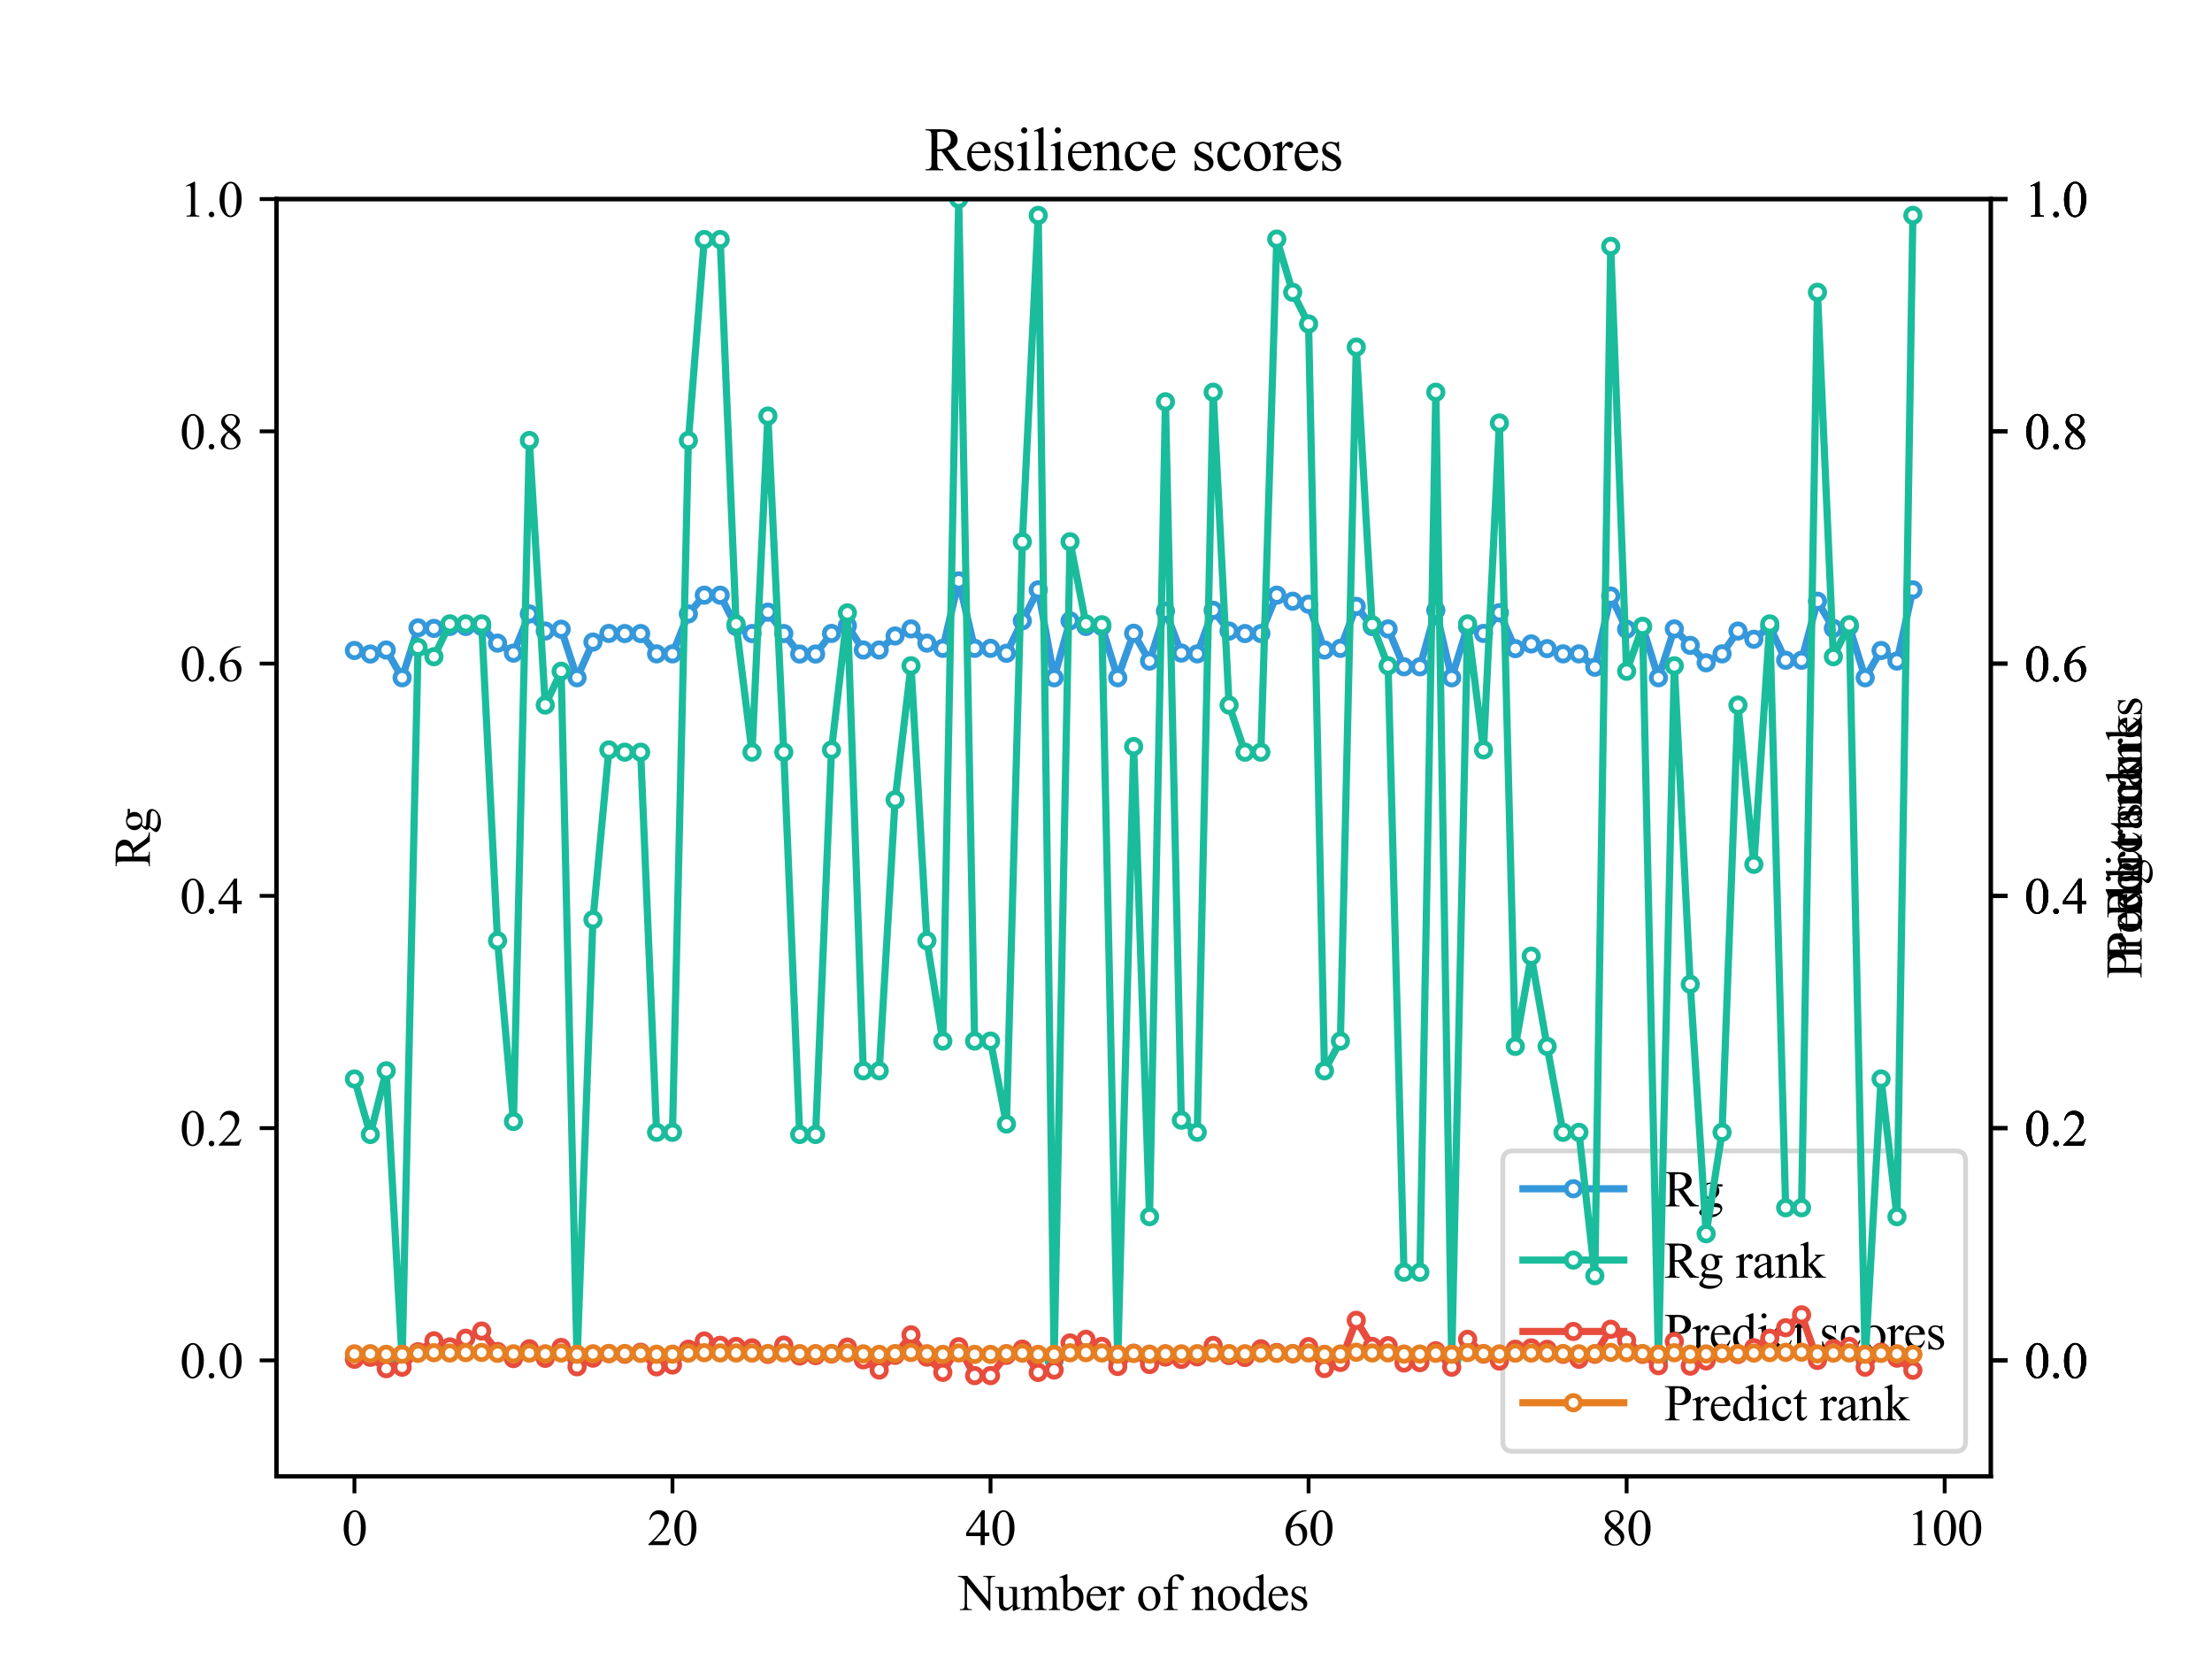 <?xml version="1.0" encoding="utf-8" standalone="no"?>
<!DOCTYPE svg PUBLIC "-//W3C//DTD SVG 1.1//EN"
  "http://www.w3.org/Graphics/SVG/1.1/DTD/svg11.dtd">
<svg xmlns:xlink="http://www.w3.org/1999/xlink" width="460.8pt" height="345.6pt" viewBox="0 0 460.8 345.6" xmlns="http://www.w3.org/2000/svg" version="1.1">
 <defs>
  <style type="text/css">*{stroke-linejoin: round; stroke-linecap: butt}</style>
 </defs>
 <g id="figure_1">
  <g id="patch_1">
   <path d="M 0 345.6 
L 460.8 345.6 
L 460.8 0 
L 0 0 
z
" style="fill: #ffffff"/>
  </g>
  <g id="axes_1">
   <g id="patch_2">
    <path d="M 57.6 307.584 
L 414.72 307.584 
L 414.72 41.472 
L 57.6 41.472 
z
" style="fill: #ffffff"/>
   </g>
   <g id="matplotlib.axis_1">
    <g id="xtick_1">
     <g id="line2d_1">
      <defs>
       <path id="m36d9b22565" d="M 0 0 
L 0 3.5 
" style="stroke: #000000; stroke-width: 0.8"/>
      </defs>
      <g>
       <use xlink:href="#m36d9b22565" x="73.833" y="307.584" style="stroke: #000000; stroke-width: 0.8"/>
      </g>
     </g>
     <g id="text_1">
      <!-- 0 -->
      <g transform="translate(71.208 321.875) scale(0.105 -0.105)">
       <defs>
        <path id="TimesNewRomanPSMT-30" d="M 231 2094 
Q 231 2819 450 3342 
Q 669 3866 1031 4122 
Q 1313 4325 1613 4325 
Q 2100 4325 2488 3828 
Q 2972 3213 2972 2159 
Q 2972 1422 2759 906 
Q 2547 391 2217 158 
Q 1888 -75 1581 -75 
Q 975 -75 572 641 
Q 231 1244 231 2094 
z
M 844 2016 
Q 844 1141 1059 588 
Q 1238 122 1591 122 
Q 1759 122 1940 273 
Q 2122 425 2216 781 
Q 2359 1319 2359 2297 
Q 2359 3022 2209 3506 
Q 2097 3866 1919 4016 
Q 1791 4119 1609 4119 
Q 1397 4119 1231 3928 
Q 1006 3669 925 3112 
Q 844 2556 844 2016 
z
" transform="scale(0.016)"/>
       </defs>
       <use xlink:href="#TimesNewRomanPSMT-30"/>
      </g>
     </g>
    </g>
    <g id="xtick_2">
     <g id="line2d_2">
      <g>
       <use xlink:href="#m36d9b22565" x="140.089" y="307.584" style="stroke: #000000; stroke-width: 0.8"/>
      </g>
     </g>
     <g id="text_2">
      <!-- 20 -->
      <g transform="translate(134.839 321.875) scale(0.105 -0.105)">
       <defs>
        <path id="TimesNewRomanPSMT-32" d="M 2934 816 
L 2638 0 
L 138 0 
L 138 116 
Q 1241 1122 1691 1759 
Q 2141 2397 2141 2925 
Q 2141 3328 1894 3587 
Q 1647 3847 1303 3847 
Q 991 3847 742 3664 
Q 494 3481 375 3128 
L 259 3128 
Q 338 3706 661 4015 
Q 984 4325 1469 4325 
Q 1984 4325 2329 3994 
Q 2675 3663 2675 3213 
Q 2675 2891 2525 2569 
Q 2294 2063 1775 1497 
Q 997 647 803 472 
L 1909 472 
Q 2247 472 2383 497 
Q 2519 522 2628 598 
Q 2738 675 2819 816 
L 2934 816 
z
" transform="scale(0.016)"/>
       </defs>
       <use xlink:href="#TimesNewRomanPSMT-32"/>
       <use xlink:href="#TimesNewRomanPSMT-30" x="50"/>
      </g>
     </g>
    </g>
    <g id="xtick_3">
     <g id="line2d_3">
      <g>
       <use xlink:href="#m36d9b22565" x="206.345" y="307.584" style="stroke: #000000; stroke-width: 0.8"/>
      </g>
     </g>
     <g id="text_3">
      <!-- 40 -->
      <g transform="translate(201.095 321.875) scale(0.105 -0.105)">
       <defs>
        <path id="TimesNewRomanPSMT-34" d="M 2978 1563 
L 2978 1119 
L 2409 1119 
L 2409 0 
L 1894 0 
L 1894 1119 
L 100 1119 
L 100 1519 
L 2066 4325 
L 2409 4325 
L 2409 1563 
L 2978 1563 
z
M 1894 1563 
L 1894 3666 
L 406 1563 
L 1894 1563 
z
" transform="scale(0.016)"/>
       </defs>
       <use xlink:href="#TimesNewRomanPSMT-34"/>
       <use xlink:href="#TimesNewRomanPSMT-30" x="50"/>
      </g>
     </g>
    </g>
    <g id="xtick_4">
     <g id="line2d_4">
      <g>
       <use xlink:href="#m36d9b22565" x="272.601" y="307.584" style="stroke: #000000; stroke-width: 0.8"/>
      </g>
     </g>
     <g id="text_4">
      <!-- 60 -->
      <g transform="translate(267.351 321.875) scale(0.105 -0.105)">
       <defs>
        <path id="TimesNewRomanPSMT-36" d="M 2869 4325 
L 2869 4209 
Q 2456 4169 2195 4045 
Q 1934 3922 1679 3669 
Q 1425 3416 1258 3105 
Q 1091 2794 978 2366 
Q 1428 2675 1881 2675 
Q 2316 2675 2634 2325 
Q 2953 1975 2953 1425 
Q 2953 894 2631 456 
Q 2244 -75 1606 -75 
Q 1172 -75 869 213 
Q 275 772 275 1663 
Q 275 2231 503 2743 
Q 731 3256 1154 3653 
Q 1578 4050 1965 4187 
Q 2353 4325 2688 4325 
L 2869 4325 
z
M 925 2138 
Q 869 1716 869 1456 
Q 869 1156 980 804 
Q 1091 453 1309 247 
Q 1469 100 1697 100 
Q 1969 100 2183 356 
Q 2397 613 2397 1088 
Q 2397 1622 2184 2012 
Q 1972 2403 1581 2403 
Q 1463 2403 1327 2353 
Q 1191 2303 925 2138 
z
" transform="scale(0.016)"/>
       </defs>
       <use xlink:href="#TimesNewRomanPSMT-36"/>
       <use xlink:href="#TimesNewRomanPSMT-30" x="50"/>
      </g>
     </g>
    </g>
    <g id="xtick_5">
     <g id="line2d_5">
      <g>
       <use xlink:href="#m36d9b22565" x="338.857" y="307.584" style="stroke: #000000; stroke-width: 0.8"/>
      </g>
     </g>
     <g id="text_5">
      <!-- 80 -->
      <g transform="translate(333.607 321.875) scale(0.105 -0.105)">
       <defs>
        <path id="TimesNewRomanPSMT-38" d="M 1228 2134 
Q 725 2547 579 2797 
Q 434 3047 434 3316 
Q 434 3728 753 4026 
Q 1072 4325 1600 4325 
Q 2113 4325 2425 4047 
Q 2738 3769 2738 3413 
Q 2738 3175 2569 2928 
Q 2400 2681 1866 2347 
Q 2416 1922 2594 1678 
Q 2831 1359 2831 1006 
Q 2831 559 2490 242 
Q 2150 -75 1597 -75 
Q 994 -75 656 303 
Q 388 606 388 966 
Q 388 1247 577 1523 
Q 766 1800 1228 2134 
z
M 1719 2469 
Q 2094 2806 2194 3001 
Q 2294 3197 2294 3444 
Q 2294 3772 2109 3958 
Q 1925 4144 1606 4144 
Q 1288 4144 1088 3959 
Q 888 3775 888 3528 
Q 888 3366 970 3203 
Q 1053 3041 1206 2894 
L 1719 2469 
z
M 1375 2016 
Q 1116 1797 991 1539 
Q 866 1281 866 981 
Q 866 578 1086 336 
Q 1306 94 1647 94 
Q 1984 94 2187 284 
Q 2391 475 2391 747 
Q 2391 972 2272 1150 
Q 2050 1481 1375 2016 
z
" transform="scale(0.016)"/>
       </defs>
       <use xlink:href="#TimesNewRomanPSMT-38"/>
       <use xlink:href="#TimesNewRomanPSMT-30" x="50"/>
      </g>
     </g>
    </g>
    <g id="xtick_6">
     <g id="line2d_6">
      <g>
       <use xlink:href="#m36d9b22565" x="405.113" y="307.584" style="stroke: #000000; stroke-width: 0.8"/>
      </g>
     </g>
     <g id="text_6">
      <!-- 100 -->
      <g transform="translate(397.238 321.875) scale(0.105 -0.105)">
       <defs>
        <path id="TimesNewRomanPSMT-31" d="M 750 3822 
L 1781 4325 
L 1884 4325 
L 1884 747 
Q 1884 391 1914 303 
Q 1944 216 2037 169 
Q 2131 122 2419 116 
L 2419 0 
L 825 0 
L 825 116 
Q 1125 122 1212 167 
Q 1300 213 1334 289 
Q 1369 366 1369 747 
L 1369 3034 
Q 1369 3497 1338 3628 
Q 1316 3728 1258 3775 
Q 1200 3822 1119 3822 
Q 1003 3822 797 3725 
L 750 3822 
z
" transform="scale(0.016)"/>
       </defs>
       <use xlink:href="#TimesNewRomanPSMT-31"/>
       <use xlink:href="#TimesNewRomanPSMT-30" x="50"/>
       <use xlink:href="#TimesNewRomanPSMT-30" x="100"/>
      </g>
     </g>
    </g>
    <g id="text_7">
     <!-- Number of nodes -->
     <g transform="translate(199.709 335.412) scale(0.105 -0.105)">
      <defs>
       <path id="TimesNewRomanPSMT-4e" d="M -84 4238 
L 1066 4238 
L 3656 1059 
L 3656 3503 
Q 3656 3894 3569 3991 
Q 3453 4122 3203 4122 
L 3056 4122 
L 3056 4238 
L 4531 4238 
L 4531 4122 
L 4381 4122 
Q 4113 4122 4000 3959 
Q 3931 3859 3931 3503 
L 3931 -69 
L 3819 -69 
L 1025 3344 
L 1025 734 
Q 1025 344 1109 247 
Q 1228 116 1475 116 
L 1625 116 
L 1625 0 
L 150 0 
L 150 116 
L 297 116 
Q 569 116 681 278 
Q 750 378 750 734 
L 750 3681 
Q 566 3897 470 3965 
Q 375 4034 191 4094 
Q 100 4122 -84 4122 
L -84 4238 
z
" transform="scale(0.016)"/>
       <path id="TimesNewRomanPSMT-75" d="M 2709 2863 
L 2709 1128 
Q 2709 631 2732 520 
Q 2756 409 2807 365 
Q 2859 322 2928 322 
Q 3025 322 3147 375 
L 3191 266 
L 2334 -88 
L 2194 -88 
L 2194 519 
Q 1825 119 1631 15 
Q 1438 -88 1222 -88 
Q 981 -88 804 51 
Q 628 191 559 409 
Q 491 628 491 1028 
L 491 2306 
Q 491 2509 447 2587 
Q 403 2666 317 2708 
Q 231 2750 6 2747 
L 6 2863 
L 1009 2863 
L 1009 947 
Q 1009 547 1148 422 
Q 1288 297 1484 297 
Q 1619 297 1789 381 
Q 1959 466 2194 703 
L 2194 2325 
Q 2194 2569 2105 2655 
Q 2016 2741 1734 2747 
L 1734 2863 
L 2709 2863 
z
" transform="scale(0.016)"/>
       <path id="TimesNewRomanPSMT-6d" d="M 1050 2338 
Q 1363 2650 1419 2697 
Q 1559 2816 1721 2881 
Q 1884 2947 2044 2947 
Q 2313 2947 2506 2790 
Q 2700 2634 2766 2338 
Q 3088 2713 3309 2830 
Q 3531 2947 3766 2947 
Q 3994 2947 4170 2830 
Q 4347 2713 4450 2447 
Q 4519 2266 4519 1878 
L 4519 647 
Q 4519 378 4559 278 
Q 4591 209 4675 161 
Q 4759 113 4950 113 
L 4950 0 
L 3538 0 
L 3538 113 
L 3597 113 
Q 3781 113 3884 184 
Q 3956 234 3988 344 
Q 4000 397 4000 647 
L 4000 1878 
Q 4000 2228 3916 2372 
Q 3794 2572 3525 2572 
Q 3359 2572 3192 2489 
Q 3025 2406 2788 2181 
L 2781 2147 
L 2788 2013 
L 2788 647 
Q 2788 353 2820 281 
Q 2853 209 2943 161 
Q 3034 113 3253 113 
L 3253 0 
L 1806 0 
L 1806 113 
Q 2044 113 2133 169 
Q 2222 225 2256 338 
Q 2272 391 2272 647 
L 2272 1878 
Q 2272 2228 2169 2381 
Q 2031 2581 1784 2581 
Q 1616 2581 1450 2491 
Q 1191 2353 1050 2181 
L 1050 647 
Q 1050 366 1089 281 
Q 1128 197 1204 155 
Q 1281 113 1516 113 
L 1516 0 
L 100 0 
L 100 113 
Q 297 113 375 155 
Q 453 197 493 289 
Q 534 381 534 647 
L 534 1741 
Q 534 2213 506 2350 
Q 484 2453 437 2492 
Q 391 2531 309 2531 
Q 222 2531 100 2484 
L 53 2597 
L 916 2947 
L 1050 2947 
L 1050 2338 
z
" transform="scale(0.016)"/>
       <path id="TimesNewRomanPSMT-62" d="M 984 2369 
Q 1400 2947 1881 2947 
Q 2322 2947 2650 2570 
Q 2978 2194 2978 1541 
Q 2978 778 2472 313 
Q 2038 -88 1503 -88 
Q 1253 -88 995 3 
Q 738 94 469 275 
L 469 3241 
Q 469 3728 445 3840 
Q 422 3953 372 3993 
Q 322 4034 247 4034 
Q 159 4034 28 3984 
L -16 4094 
L 844 4444 
L 984 4444 
L 984 2369 
z
M 984 2169 
L 984 456 
Q 1144 300 1314 220 
Q 1484 141 1663 141 
Q 1947 141 2192 453 
Q 2438 766 2438 1363 
Q 2438 1913 2192 2208 
Q 1947 2503 1634 2503 
Q 1469 2503 1303 2419 
Q 1178 2356 984 2169 
z
" transform="scale(0.016)"/>
       <path id="TimesNewRomanPSMT-65" d="M 681 1784 
Q 678 1147 991 784 
Q 1303 422 1725 422 
Q 2006 422 2214 576 
Q 2422 731 2563 1106 
L 2659 1044 
Q 2594 616 2278 264 
Q 1963 -88 1488 -88 
Q 972 -88 605 314 
Q 238 716 238 1394 
Q 238 2128 614 2539 
Q 991 2950 1559 2950 
Q 2041 2950 2350 2633 
Q 2659 2316 2659 1784 
L 681 1784 
z
M 681 1966 
L 2006 1966 
Q 1991 2241 1941 2353 
Q 1863 2528 1708 2628 
Q 1553 2728 1384 2728 
Q 1125 2728 920 2526 
Q 716 2325 681 1966 
z
" transform="scale(0.016)"/>
       <path id="TimesNewRomanPSMT-72" d="M 1038 2947 
L 1038 2303 
Q 1397 2947 1775 2947 
Q 1947 2947 2059 2842 
Q 2172 2738 2172 2600 
Q 2172 2478 2090 2393 
Q 2009 2309 1897 2309 
Q 1788 2309 1652 2417 
Q 1516 2525 1450 2525 
Q 1394 2525 1328 2463 
Q 1188 2334 1038 2041 
L 1038 669 
Q 1038 431 1097 309 
Q 1138 225 1241 169 
Q 1344 113 1538 113 
L 1538 0 
L 72 0 
L 72 113 
Q 291 113 397 181 
Q 475 231 506 341 
Q 522 394 522 644 
L 522 1753 
Q 522 2253 501 2348 
Q 481 2444 426 2487 
Q 372 2531 291 2531 
Q 194 2531 72 2484 
L 41 2597 
L 906 2947 
L 1038 2947 
z
" transform="scale(0.016)"/>
       <path id="TimesNewRomanPSMT-20" transform="scale(0.016)"/>
       <path id="TimesNewRomanPSMT-6f" d="M 1600 2947 
Q 2250 2947 2644 2453 
Q 2978 2031 2978 1484 
Q 2978 1100 2793 706 
Q 2609 313 2286 112 
Q 1963 -88 1566 -88 
Q 919 -88 538 428 
Q 216 863 216 1403 
Q 216 1797 411 2186 
Q 606 2575 925 2761 
Q 1244 2947 1600 2947 
z
M 1503 2744 
Q 1338 2744 1170 2645 
Q 1003 2547 900 2300 
Q 797 2053 797 1666 
Q 797 1041 1045 587 
Q 1294 134 1700 134 
Q 2003 134 2200 384 
Q 2397 634 2397 1244 
Q 2397 2006 2069 2444 
Q 1847 2744 1503 2744 
z
" transform="scale(0.016)"/>
       <path id="TimesNewRomanPSMT-66" d="M 1319 2638 
L 1319 756 
Q 1319 356 1406 250 
Q 1522 113 1716 113 
L 1975 113 
L 1975 0 
L 266 0 
L 266 113 
L 394 113 
Q 519 113 622 175 
Q 725 238 764 344 
Q 803 450 803 756 
L 803 2638 
L 247 2638 
L 247 2863 
L 803 2863 
L 803 3050 
Q 803 3478 940 3775 
Q 1078 4072 1361 4255 
Q 1644 4438 1997 4438 
Q 2325 4438 2600 4225 
Q 2781 4084 2781 3909 
Q 2781 3816 2700 3733 
Q 2619 3650 2525 3650 
Q 2453 3650 2373 3701 
Q 2294 3753 2178 3923 
Q 2063 4094 1966 4153 
Q 1869 4213 1750 4213 
Q 1606 4213 1506 4136 
Q 1406 4059 1362 3898 
Q 1319 3738 1319 3069 
L 1319 2863 
L 2056 2863 
L 2056 2638 
L 1319 2638 
z
" transform="scale(0.016)"/>
       <path id="TimesNewRomanPSMT-6e" d="M 1034 2341 
Q 1538 2947 1994 2947 
Q 2228 2947 2397 2830 
Q 2566 2713 2666 2444 
Q 2734 2256 2734 1869 
L 2734 647 
Q 2734 375 2778 278 
Q 2813 200 2889 156 
Q 2966 113 3172 113 
L 3172 0 
L 1756 0 
L 1756 113 
L 1816 113 
Q 2016 113 2095 173 
Q 2175 234 2206 353 
Q 2219 400 2219 647 
L 2219 1819 
Q 2219 2209 2117 2386 
Q 2016 2563 1775 2563 
Q 1403 2563 1034 2156 
L 1034 647 
Q 1034 356 1069 288 
Q 1113 197 1189 155 
Q 1266 113 1500 113 
L 1500 0 
L 84 0 
L 84 113 
L 147 113 
Q 366 113 442 223 
Q 519 334 519 647 
L 519 1709 
Q 519 2225 495 2337 
Q 472 2450 423 2490 
Q 375 2531 294 2531 
Q 206 2531 84 2484 
L 38 2597 
L 900 2947 
L 1034 2947 
L 1034 2341 
z
" transform="scale(0.016)"/>
       <path id="TimesNewRomanPSMT-64" d="M 2222 322 
Q 2013 103 1813 7 
Q 1613 -88 1381 -88 
Q 913 -88 563 304 
Q 213 697 213 1313 
Q 213 1928 600 2439 
Q 988 2950 1597 2950 
Q 1975 2950 2222 2709 
L 2222 3238 
Q 2222 3728 2198 3840 
Q 2175 3953 2125 3993 
Q 2075 4034 2000 4034 
Q 1919 4034 1784 3984 
L 1744 4094 
L 2597 4444 
L 2738 4444 
L 2738 1134 
Q 2738 631 2761 520 
Q 2784 409 2836 365 
Q 2888 322 2956 322 
Q 3041 322 3181 375 
L 3216 266 
L 2366 -88 
L 2222 -88 
L 2222 322 
z
M 2222 541 
L 2222 2016 
Q 2203 2228 2109 2403 
Q 2016 2578 1861 2667 
Q 1706 2756 1559 2756 
Q 1284 2756 1069 2509 
Q 784 2184 784 1559 
Q 784 928 1059 592 
Q 1334 256 1672 256 
Q 1956 256 2222 541 
z
" transform="scale(0.016)"/>
       <path id="TimesNewRomanPSMT-73" d="M 2050 2947 
L 2050 1972 
L 1947 1972 
Q 1828 2431 1642 2597 
Q 1456 2763 1169 2763 
Q 950 2763 815 2647 
Q 681 2531 681 2391 
Q 681 2216 781 2091 
Q 878 1963 1175 1819 
L 1631 1597 
Q 2266 1288 2266 781 
Q 2266 391 1970 151 
Q 1675 -88 1309 -88 
Q 1047 -88 709 6 
Q 606 38 541 38 
Q 469 38 428 -44 
L 325 -44 
L 325 978 
L 428 978 
Q 516 541 762 319 
Q 1009 97 1316 97 
Q 1531 97 1667 223 
Q 1803 350 1803 528 
Q 1803 744 1651 891 
Q 1500 1038 1047 1263 
Q 594 1488 453 1669 
Q 313 1847 313 2119 
Q 313 2472 555 2709 
Q 797 2947 1181 2947 
Q 1350 2947 1591 2875 
Q 1750 2828 1803 2828 
Q 1853 2828 1881 2850 
Q 1909 2872 1947 2947 
L 2050 2947 
z
" transform="scale(0.016)"/>
      </defs>
      <use xlink:href="#TimesNewRomanPSMT-4e"/>
      <use xlink:href="#TimesNewRomanPSMT-75" x="72.217"/>
      <use xlink:href="#TimesNewRomanPSMT-6d" x="122.217"/>
      <use xlink:href="#TimesNewRomanPSMT-62" x="200"/>
      <use xlink:href="#TimesNewRomanPSMT-65" x="250"/>
      <use xlink:href="#TimesNewRomanPSMT-72" x="294.385"/>
      <use xlink:href="#TimesNewRomanPSMT-20" x="327.686"/>
      <use xlink:href="#TimesNewRomanPSMT-6f" x="352.686"/>
      <use xlink:href="#TimesNewRomanPSMT-66" x="402.686"/>
      <use xlink:href="#TimesNewRomanPSMT-20" x="435.986"/>
      <use xlink:href="#TimesNewRomanPSMT-6e" x="460.986"/>
      <use xlink:href="#TimesNewRomanPSMT-6f" x="510.986"/>
      <use xlink:href="#TimesNewRomanPSMT-64" x="560.986"/>
      <use xlink:href="#TimesNewRomanPSMT-65" x="610.986"/>
      <use xlink:href="#TimesNewRomanPSMT-73" x="655.371"/>
     </g>
    </g>
   </g>
   <g id="matplotlib.axis_2">
    <g id="ytick_1">
     <g id="line2d_7">
      <defs>
       <path id="m0fcb844f36" d="M 0 0 
L -3.5 0 
" style="stroke: #000000; stroke-width: 0.8"/>
      </defs>
      <g>
       <use xlink:href="#m0fcb844f36" x="57.6" y="283.392" style="stroke: #000000; stroke-width: 0.8"/>
      </g>
     </g>
     <g id="text_8">
      <!-- 0.0 -->
      <g transform="translate(37.475 287.037) scale(0.105 -0.105)">
       <defs>
        <path id="TimesNewRomanPSMT-2e" d="M 800 606 
Q 947 606 1047 504 
Q 1147 403 1147 259 
Q 1147 116 1045 14 
Q 944 -88 800 -88 
Q 656 -88 554 14 
Q 453 116 453 259 
Q 453 406 554 506 
Q 656 606 800 606 
z
" transform="scale(0.016)"/>
       </defs>
       <use xlink:href="#TimesNewRomanPSMT-30"/>
       <use xlink:href="#TimesNewRomanPSMT-2e" x="50"/>
       <use xlink:href="#TimesNewRomanPSMT-30" x="75"/>
      </g>
     </g>
    </g>
    <g id="ytick_2">
     <g id="line2d_8">
      <g>
       <use xlink:href="#m0fcb844f36" x="57.6" y="235.008" style="stroke: #000000; stroke-width: 0.8"/>
      </g>
     </g>
     <g id="text_9">
      <!-- 0.2 -->
      <g transform="translate(37.475 238.653) scale(0.105 -0.105)">
       <use xlink:href="#TimesNewRomanPSMT-30"/>
       <use xlink:href="#TimesNewRomanPSMT-2e" x="50"/>
       <use xlink:href="#TimesNewRomanPSMT-32" x="75"/>
      </g>
     </g>
    </g>
    <g id="ytick_3">
     <g id="line2d_9">
      <g>
       <use xlink:href="#m0fcb844f36" x="57.6" y="186.624" style="stroke: #000000; stroke-width: 0.8"/>
      </g>
     </g>
     <g id="text_10">
      <!-- 0.4 -->
      <g transform="translate(37.475 190.269) scale(0.105 -0.105)">
       <use xlink:href="#TimesNewRomanPSMT-30"/>
       <use xlink:href="#TimesNewRomanPSMT-2e" x="50"/>
       <use xlink:href="#TimesNewRomanPSMT-34" x="75"/>
      </g>
     </g>
    </g>
    <g id="ytick_4">
     <g id="line2d_10">
      <g>
       <use xlink:href="#m0fcb844f36" x="57.6" y="138.24" style="stroke: #000000; stroke-width: 0.8"/>
      </g>
     </g>
     <g id="text_11">
      <!-- 0.6 -->
      <g transform="translate(37.475 141.885) scale(0.105 -0.105)">
       <use xlink:href="#TimesNewRomanPSMT-30"/>
       <use xlink:href="#TimesNewRomanPSMT-2e" x="50"/>
       <use xlink:href="#TimesNewRomanPSMT-36" x="75"/>
      </g>
     </g>
    </g>
    <g id="ytick_5">
     <g id="line2d_11">
      <g>
       <use xlink:href="#m0fcb844f36" x="57.6" y="89.856" style="stroke: #000000; stroke-width: 0.8"/>
      </g>
     </g>
     <g id="text_12">
      <!-- 0.8 -->
      <g transform="translate(37.475 93.501) scale(0.105 -0.105)">
       <use xlink:href="#TimesNewRomanPSMT-30"/>
       <use xlink:href="#TimesNewRomanPSMT-2e" x="50"/>
       <use xlink:href="#TimesNewRomanPSMT-38" x="75"/>
      </g>
     </g>
    </g>
    <g id="ytick_6">
     <g id="line2d_12">
      <g>
       <use xlink:href="#m0fcb844f36" x="57.6" y="41.472" style="stroke: #000000; stroke-width: 0.8"/>
      </g>
     </g>
     <g id="text_13">
      <!-- 1.0 -->
      <g transform="translate(37.475 45.117) scale(0.105 -0.105)">
       <use xlink:href="#TimesNewRomanPSMT-31"/>
       <use xlink:href="#TimesNewRomanPSMT-2e" x="50"/>
       <use xlink:href="#TimesNewRomanPSMT-30" x="75"/>
      </g>
     </g>
    </g>
    <g id="text_14">
     <!-- Rg -->
     <g transform="translate(31.209 180.655) rotate(-90) scale(0.105 -0.105)">
      <defs>
       <path id="TimesNewRomanPSMT-52" d="M 4325 0 
L 3194 0 
L 1759 1981 
Q 1600 1975 1500 1975 
Q 1459 1975 1412 1976 
Q 1366 1978 1316 1981 
L 1316 750 
Q 1316 350 1403 253 
Q 1522 116 1759 116 
L 1925 116 
L 1925 0 
L 109 0 
L 109 116 
L 269 116 
Q 538 116 653 291 
Q 719 388 719 750 
L 719 3488 
Q 719 3888 631 3984 
Q 509 4122 269 4122 
L 109 4122 
L 109 4238 
L 1653 4238 
Q 2328 4238 2648 4139 
Q 2969 4041 3192 3777 
Q 3416 3513 3416 3147 
Q 3416 2756 3161 2468 
Q 2906 2181 2372 2063 
L 3247 847 
Q 3547 428 3762 290 
Q 3978 153 4325 116 
L 4325 0 
z
M 1316 2178 
Q 1375 2178 1419 2176 
Q 1463 2175 1491 2175 
Q 2097 2175 2405 2437 
Q 2713 2700 2713 3106 
Q 2713 3503 2464 3751 
Q 2216 4000 1806 4000 
Q 1625 4000 1316 3941 
L 1316 2178 
z
" transform="scale(0.016)"/>
       <path id="TimesNewRomanPSMT-67" d="M 966 1044 
Q 703 1172 562 1401 
Q 422 1631 422 1909 
Q 422 2334 742 2640 
Q 1063 2947 1563 2947 
Q 1972 2947 2272 2747 
L 2878 2747 
Q 3013 2747 3034 2739 
Q 3056 2731 3066 2713 
Q 3084 2684 3084 2613 
Q 3084 2531 3069 2500 
Q 3059 2484 3036 2475 
Q 3013 2466 2878 2466 
L 2506 2466 
Q 2681 2241 2681 1891 
Q 2681 1491 2375 1206 
Q 2069 922 1553 922 
Q 1341 922 1119 984 
Q 981 866 932 777 
Q 884 688 884 625 
Q 884 572 936 522 
Q 988 472 1138 450 
Q 1225 438 1575 428 
Q 2219 413 2409 384 
Q 2700 344 2873 169 
Q 3047 -6 3047 -263 
Q 3047 -616 2716 -925 
Q 2228 -1381 1444 -1381 
Q 841 -1381 425 -1109 
Q 191 -953 191 -784 
Q 191 -709 225 -634 
Q 278 -519 444 -313 
Q 466 -284 763 25 
Q 600 122 533 198 
Q 466 275 466 372 
Q 466 481 555 628 
Q 644 775 966 1044 
z
M 1509 2797 
Q 1278 2797 1122 2612 
Q 966 2428 966 2047 
Q 966 1553 1178 1281 
Q 1341 1075 1591 1075 
Q 1828 1075 1981 1253 
Q 2134 1431 2134 1813 
Q 2134 2309 1919 2591 
Q 1759 2797 1509 2797 
z
M 934 0 
Q 788 -159 713 -296 
Q 638 -434 638 -550 
Q 638 -700 819 -813 
Q 1131 -1006 1722 -1006 
Q 2284 -1006 2551 -807 
Q 2819 -609 2819 -384 
Q 2819 -222 2659 -153 
Q 2497 -84 2016 -72 
Q 1313 -53 934 0 
z
" transform="scale(0.016)"/>
      </defs>
      <use xlink:href="#TimesNewRomanPSMT-52"/>
      <use xlink:href="#TimesNewRomanPSMT-67" x="66.699"/>
     </g>
    </g>
   </g>
   <g id="line2d_13">
    <path d="M 73.833 135.51 
L 77.146 136.246 
L 80.458 135.407 
L 83.771 141.193 
L 87.084 130.792 
L 90.397 130.905 
L 93.71 130.505 
L 97.022 130.505 
L 100.335 130.505 
L 103.648 133.976 
L 106.961 136.062 
L 110.274 127.891 
L 113.586 131.458 
L 116.899 131.076 
L 120.212 141.193 
L 123.525 133.753 
L 126.838 131.955 
L 130.15 131.98 
L 133.463 131.98 
L 136.776 136.211 
L 140.089 136.211 
L 143.402 127.891 
L 146.714 123.991 
L 150.027 123.991 
L 153.34 130.505 
L 156.653 131.98 
L 159.966 127.526 
L 163.278 131.98 
L 166.591 136.246 
L 169.904 136.246 
L 173.217 131.955 
L 176.53 130.346 
L 179.842 135.407 
L 183.155 135.407 
L 186.468 132.487 
L 189.781 131.012 
L 193.094 133.976 
L 196.406 135.06 
L 199.719 121.006 
L 203.032 135.06 
L 206.345 135.06 
L 209.658 136.096 
L 212.97 129.33 
L 216.283 122.878 
L 219.596 141.193 
L 222.909 129.33 
L 226.222 130.505 
L 229.534 130.516 
L 232.847 141.193 
L 236.16 131.918 
L 239.473 137.712 
L 242.786 127.299 
L 246.098 136.044 
L 249.411 136.211 
L 252.724 127.139 
L 256.037 131.458 
L 259.35 131.98 
L 262.662 131.98 
L 265.975 123.976 
L 269.288 125.244 
L 272.601 125.876 
L 275.914 135.407 
L 279.226 135.06 
L 282.539 126.315 
L 285.852 130.516 
L 289.165 131.012 
L 292.478 138.906 
L 295.79 138.906 
L 299.103 127.139 
L 302.416 141.193 
L 305.729 130.505 
L 309.042 131.955 
L 312.354 127.633 
L 315.667 135.121 
L 318.98 134.141 
L 322.293 135.121 
L 325.606 136.211 
L 328.918 136.211 
L 332.231 138.992 
L 335.544 124.169 
L 338.857 131.076 
L 342.17 130.536 
L 345.482 141.193 
L 348.795 131.012 
L 352.108 134.444 
L 355.421 138.07 
L 358.734 136.211 
L 362.046 131.458 
L 365.359 133.169 
L 368.672 130.505 
L 371.985 137.543 
L 375.298 137.543 
L 378.61 125.244 
L 381.923 130.905 
L 385.236 130.516 
L 388.549 141.193 
L 391.862 135.51 
L 395.174 137.712 
L 398.487 122.878 
" clip-path="url(#p128c5df529)" style="fill: none; stroke: #3498db; stroke-width: 1.5; stroke-linecap: square"/>
    <defs>
     <path id="m8cb62f2c93" d="M 0 1.5 
C 0.398 1.5 0.779 1.342 1.061 1.061 
C 1.342 0.779 1.5 0.398 1.5 0 
C 1.5 -0.398 1.342 -0.779 1.061 -1.061 
C 0.779 -1.342 0.398 -1.5 0 -1.5 
C -0.398 -1.5 -0.779 -1.342 -1.061 -1.061 
C -1.342 -0.779 -1.5 -0.398 -1.5 0 
C -1.5 0.398 -1.342 0.779 -1.061 1.061 
C -0.779 1.342 -0.398 1.5 0 1.5 
z
" style="stroke: #3498db"/>
    </defs>
    <g clip-path="url(#p128c5df529)">
     <use xlink:href="#m8cb62f2c93" x="73.833" y="135.51" style="fill: #ffffff; stroke: #3498db"/>
     <use xlink:href="#m8cb62f2c93" x="77.146" y="136.246" style="fill: #ffffff; stroke: #3498db"/>
     <use xlink:href="#m8cb62f2c93" x="80.458" y="135.407" style="fill: #ffffff; stroke: #3498db"/>
     <use xlink:href="#m8cb62f2c93" x="83.771" y="141.193" style="fill: #ffffff; stroke: #3498db"/>
     <use xlink:href="#m8cb62f2c93" x="87.084" y="130.792" style="fill: #ffffff; stroke: #3498db"/>
     <use xlink:href="#m8cb62f2c93" x="90.397" y="130.905" style="fill: #ffffff; stroke: #3498db"/>
     <use xlink:href="#m8cb62f2c93" x="93.71" y="130.505" style="fill: #ffffff; stroke: #3498db"/>
     <use xlink:href="#m8cb62f2c93" x="97.022" y="130.505" style="fill: #ffffff; stroke: #3498db"/>
     <use xlink:href="#m8cb62f2c93" x="100.335" y="130.505" style="fill: #ffffff; stroke: #3498db"/>
     <use xlink:href="#m8cb62f2c93" x="103.648" y="133.976" style="fill: #ffffff; stroke: #3498db"/>
     <use xlink:href="#m8cb62f2c93" x="106.961" y="136.062" style="fill: #ffffff; stroke: #3498db"/>
     <use xlink:href="#m8cb62f2c93" x="110.274" y="127.891" style="fill: #ffffff; stroke: #3498db"/>
     <use xlink:href="#m8cb62f2c93" x="113.586" y="131.458" style="fill: #ffffff; stroke: #3498db"/>
     <use xlink:href="#m8cb62f2c93" x="116.899" y="131.076" style="fill: #ffffff; stroke: #3498db"/>
     <use xlink:href="#m8cb62f2c93" x="120.212" y="141.193" style="fill: #ffffff; stroke: #3498db"/>
     <use xlink:href="#m8cb62f2c93" x="123.525" y="133.753" style="fill: #ffffff; stroke: #3498db"/>
     <use xlink:href="#m8cb62f2c93" x="126.838" y="131.955" style="fill: #ffffff; stroke: #3498db"/>
     <use xlink:href="#m8cb62f2c93" x="130.15" y="131.98" style="fill: #ffffff; stroke: #3498db"/>
     <use xlink:href="#m8cb62f2c93" x="133.463" y="131.98" style="fill: #ffffff; stroke: #3498db"/>
     <use xlink:href="#m8cb62f2c93" x="136.776" y="136.211" style="fill: #ffffff; stroke: #3498db"/>
     <use xlink:href="#m8cb62f2c93" x="140.089" y="136.211" style="fill: #ffffff; stroke: #3498db"/>
     <use xlink:href="#m8cb62f2c93" x="143.402" y="127.891" style="fill: #ffffff; stroke: #3498db"/>
     <use xlink:href="#m8cb62f2c93" x="146.714" y="123.991" style="fill: #ffffff; stroke: #3498db"/>
     <use xlink:href="#m8cb62f2c93" x="150.027" y="123.991" style="fill: #ffffff; stroke: #3498db"/>
     <use xlink:href="#m8cb62f2c93" x="153.34" y="130.505" style="fill: #ffffff; stroke: #3498db"/>
     <use xlink:href="#m8cb62f2c93" x="156.653" y="131.98" style="fill: #ffffff; stroke: #3498db"/>
     <use xlink:href="#m8cb62f2c93" x="159.966" y="127.526" style="fill: #ffffff; stroke: #3498db"/>
     <use xlink:href="#m8cb62f2c93" x="163.278" y="131.98" style="fill: #ffffff; stroke: #3498db"/>
     <use xlink:href="#m8cb62f2c93" x="166.591" y="136.246" style="fill: #ffffff; stroke: #3498db"/>
     <use xlink:href="#m8cb62f2c93" x="169.904" y="136.246" style="fill: #ffffff; stroke: #3498db"/>
     <use xlink:href="#m8cb62f2c93" x="173.217" y="131.955" style="fill: #ffffff; stroke: #3498db"/>
     <use xlink:href="#m8cb62f2c93" x="176.53" y="130.346" style="fill: #ffffff; stroke: #3498db"/>
     <use xlink:href="#m8cb62f2c93" x="179.842" y="135.407" style="fill: #ffffff; stroke: #3498db"/>
     <use xlink:href="#m8cb62f2c93" x="183.155" y="135.407" style="fill: #ffffff; stroke: #3498db"/>
     <use xlink:href="#m8cb62f2c93" x="186.468" y="132.487" style="fill: #ffffff; stroke: #3498db"/>
     <use xlink:href="#m8cb62f2c93" x="189.781" y="131.012" style="fill: #ffffff; stroke: #3498db"/>
     <use xlink:href="#m8cb62f2c93" x="193.094" y="133.976" style="fill: #ffffff; stroke: #3498db"/>
     <use xlink:href="#m8cb62f2c93" x="196.406" y="135.06" style="fill: #ffffff; stroke: #3498db"/>
     <use xlink:href="#m8cb62f2c93" x="199.719" y="121.006" style="fill: #ffffff; stroke: #3498db"/>
     <use xlink:href="#m8cb62f2c93" x="203.032" y="135.06" style="fill: #ffffff; stroke: #3498db"/>
     <use xlink:href="#m8cb62f2c93" x="206.345" y="135.06" style="fill: #ffffff; stroke: #3498db"/>
     <use xlink:href="#m8cb62f2c93" x="209.658" y="136.096" style="fill: #ffffff; stroke: #3498db"/>
     <use xlink:href="#m8cb62f2c93" x="212.97" y="129.33" style="fill: #ffffff; stroke: #3498db"/>
     <use xlink:href="#m8cb62f2c93" x="216.283" y="122.878" style="fill: #ffffff; stroke: #3498db"/>
     <use xlink:href="#m8cb62f2c93" x="219.596" y="141.193" style="fill: #ffffff; stroke: #3498db"/>
     <use xlink:href="#m8cb62f2c93" x="222.909" y="129.33" style="fill: #ffffff; stroke: #3498db"/>
     <use xlink:href="#m8cb62f2c93" x="226.222" y="130.505" style="fill: #ffffff; stroke: #3498db"/>
     <use xlink:href="#m8cb62f2c93" x="229.534" y="130.516" style="fill: #ffffff; stroke: #3498db"/>
     <use xlink:href="#m8cb62f2c93" x="232.847" y="141.193" style="fill: #ffffff; stroke: #3498db"/>
     <use xlink:href="#m8cb62f2c93" x="236.16" y="131.918" style="fill: #ffffff; stroke: #3498db"/>
     <use xlink:href="#m8cb62f2c93" x="239.473" y="137.712" style="fill: #ffffff; stroke: #3498db"/>
     <use xlink:href="#m8cb62f2c93" x="242.786" y="127.299" style="fill: #ffffff; stroke: #3498db"/>
     <use xlink:href="#m8cb62f2c93" x="246.098" y="136.044" style="fill: #ffffff; stroke: #3498db"/>
     <use xlink:href="#m8cb62f2c93" x="249.411" y="136.211" style="fill: #ffffff; stroke: #3498db"/>
     <use xlink:href="#m8cb62f2c93" x="252.724" y="127.139" style="fill: #ffffff; stroke: #3498db"/>
     <use xlink:href="#m8cb62f2c93" x="256.037" y="131.458" style="fill: #ffffff; stroke: #3498db"/>
     <use xlink:href="#m8cb62f2c93" x="259.35" y="131.98" style="fill: #ffffff; stroke: #3498db"/>
     <use xlink:href="#m8cb62f2c93" x="262.662" y="131.98" style="fill: #ffffff; stroke: #3498db"/>
     <use xlink:href="#m8cb62f2c93" x="265.975" y="123.976" style="fill: #ffffff; stroke: #3498db"/>
     <use xlink:href="#m8cb62f2c93" x="269.288" y="125.244" style="fill: #ffffff; stroke: #3498db"/>
     <use xlink:href="#m8cb62f2c93" x="272.601" y="125.876" style="fill: #ffffff; stroke: #3498db"/>
     <use xlink:href="#m8cb62f2c93" x="275.914" y="135.407" style="fill: #ffffff; stroke: #3498db"/>
     <use xlink:href="#m8cb62f2c93" x="279.226" y="135.06" style="fill: #ffffff; stroke: #3498db"/>
     <use xlink:href="#m8cb62f2c93" x="282.539" y="126.315" style="fill: #ffffff; stroke: #3498db"/>
     <use xlink:href="#m8cb62f2c93" x="285.852" y="130.516" style="fill: #ffffff; stroke: #3498db"/>
     <use xlink:href="#m8cb62f2c93" x="289.165" y="131.012" style="fill: #ffffff; stroke: #3498db"/>
     <use xlink:href="#m8cb62f2c93" x="292.478" y="138.906" style="fill: #ffffff; stroke: #3498db"/>
     <use xlink:href="#m8cb62f2c93" x="295.79" y="138.906" style="fill: #ffffff; stroke: #3498db"/>
     <use xlink:href="#m8cb62f2c93" x="299.103" y="127.139" style="fill: #ffffff; stroke: #3498db"/>
     <use xlink:href="#m8cb62f2c93" x="302.416" y="141.193" style="fill: #ffffff; stroke: #3498db"/>
     <use xlink:href="#m8cb62f2c93" x="305.729" y="130.505" style="fill: #ffffff; stroke: #3498db"/>
     <use xlink:href="#m8cb62f2c93" x="309.042" y="131.955" style="fill: #ffffff; stroke: #3498db"/>
     <use xlink:href="#m8cb62f2c93" x="312.354" y="127.633" style="fill: #ffffff; stroke: #3498db"/>
     <use xlink:href="#m8cb62f2c93" x="315.667" y="135.121" style="fill: #ffffff; stroke: #3498db"/>
     <use xlink:href="#m8cb62f2c93" x="318.98" y="134.141" style="fill: #ffffff; stroke: #3498db"/>
     <use xlink:href="#m8cb62f2c93" x="322.293" y="135.121" style="fill: #ffffff; stroke: #3498db"/>
     <use xlink:href="#m8cb62f2c93" x="325.606" y="136.211" style="fill: #ffffff; stroke: #3498db"/>
     <use xlink:href="#m8cb62f2c93" x="328.918" y="136.211" style="fill: #ffffff; stroke: #3498db"/>
     <use xlink:href="#m8cb62f2c93" x="332.231" y="138.992" style="fill: #ffffff; stroke: #3498db"/>
     <use xlink:href="#m8cb62f2c93" x="335.544" y="124.169" style="fill: #ffffff; stroke: #3498db"/>
     <use xlink:href="#m8cb62f2c93" x="338.857" y="131.076" style="fill: #ffffff; stroke: #3498db"/>
     <use xlink:href="#m8cb62f2c93" x="342.17" y="130.536" style="fill: #ffffff; stroke: #3498db"/>
     <use xlink:href="#m8cb62f2c93" x="345.482" y="141.193" style="fill: #ffffff; stroke: #3498db"/>
     <use xlink:href="#m8cb62f2c93" x="348.795" y="131.012" style="fill: #ffffff; stroke: #3498db"/>
     <use xlink:href="#m8cb62f2c93" x="352.108" y="134.444" style="fill: #ffffff; stroke: #3498db"/>
     <use xlink:href="#m8cb62f2c93" x="355.421" y="138.07" style="fill: #ffffff; stroke: #3498db"/>
     <use xlink:href="#m8cb62f2c93" x="358.734" y="136.211" style="fill: #ffffff; stroke: #3498db"/>
     <use xlink:href="#m8cb62f2c93" x="362.046" y="131.458" style="fill: #ffffff; stroke: #3498db"/>
     <use xlink:href="#m8cb62f2c93" x="365.359" y="133.169" style="fill: #ffffff; stroke: #3498db"/>
     <use xlink:href="#m8cb62f2c93" x="368.672" y="130.505" style="fill: #ffffff; stroke: #3498db"/>
     <use xlink:href="#m8cb62f2c93" x="371.985" y="137.543" style="fill: #ffffff; stroke: #3498db"/>
     <use xlink:href="#m8cb62f2c93" x="375.298" y="137.543" style="fill: #ffffff; stroke: #3498db"/>
     <use xlink:href="#m8cb62f2c93" x="378.61" y="125.244" style="fill: #ffffff; stroke: #3498db"/>
     <use xlink:href="#m8cb62f2c93" x="381.923" y="130.905" style="fill: #ffffff; stroke: #3498db"/>
     <use xlink:href="#m8cb62f2c93" x="385.236" y="130.516" style="fill: #ffffff; stroke: #3498db"/>
     <use xlink:href="#m8cb62f2c93" x="388.549" y="141.193" style="fill: #ffffff; stroke: #3498db"/>
     <use xlink:href="#m8cb62f2c93" x="391.862" y="135.51" style="fill: #ffffff; stroke: #3498db"/>
     <use xlink:href="#m8cb62f2c93" x="395.174" y="137.712" style="fill: #ffffff; stroke: #3498db"/>
     <use xlink:href="#m8cb62f2c93" x="398.487" y="122.878" style="fill: #ffffff; stroke: #3498db"/>
    </g>
   </g>
   <g id="patch_3">
    <path d="M 57.6 307.584 
L 57.6 41.472 
" style="fill: none; stroke: #000000; stroke-width: 0.8; stroke-linejoin: miter; stroke-linecap: square"/>
   </g>
   <g id="patch_4">
    <path d="M 414.72 307.584 
L 414.72 41.472 
" style="fill: none; stroke: #000000; stroke-width: 0.8; stroke-linejoin: miter; stroke-linecap: square"/>
   </g>
   <g id="patch_5">
    <path d="M 57.6 307.584 
L 414.72 307.584 
" style="fill: none; stroke: #000000; stroke-width: 0.8; stroke-linejoin: miter; stroke-linecap: square"/>
   </g>
   <g id="patch_6">
    <path d="M 57.6 41.472 
L 414.72 41.472 
" style="fill: none; stroke: #000000; stroke-width: 0.8; stroke-linejoin: miter; stroke-linecap: square"/>
   </g>
   <g id="legend_1">
    <g id="patch_7">
     <path d="M 315.162 302.334 
L 407.37 302.334 
Q 409.47 302.334 409.47 300.234 
L 409.47 241.861 
Q 409.47 239.761 407.37 239.761 
L 315.162 239.761 
Q 313.062 239.761 313.062 241.861 
L 313.062 300.234 
Q 313.062 302.334 315.162 302.334 
z
" style="fill: #ffffff; opacity: 0.8; stroke: #cccccc; stroke-linejoin: miter"/>
    </g>
    <g id="line2d_14">
     <path d="M 317.262 247.636 
L 327.762 247.636 
L 338.262 247.636 
" style="fill: none; stroke: #3498db; stroke-width: 1.5; stroke-linecap: square"/>
     <g>
      <use xlink:href="#m8cb62f2c93" x="327.762" y="247.636" style="fill: #ffffff; stroke: #3498db"/>
     </g>
    </g>
    <g id="text_15">
     <!-- Rg -->
     <g transform="translate(346.662 251.311) scale(0.105 -0.105)">
      <use xlink:href="#TimesNewRomanPSMT-52"/>
      <use xlink:href="#TimesNewRomanPSMT-67" x="66.699"/>
     </g>
    </g>
    <g id="line2d_15">
     <path d="M 317.262 262.501 
L 327.762 262.501 
L 338.262 262.501 
" style="fill: none; stroke: #1abc9c; stroke-width: 1.5; stroke-linecap: square"/>
     <defs>
      <path id="m3316002ca4" d="M 0 1.5 
C 0.398 1.5 0.779 1.342 1.061 1.061 
C 1.342 0.779 1.5 0.398 1.5 0 
C 1.5 -0.398 1.342 -0.779 1.061 -1.061 
C 0.779 -1.342 0.398 -1.5 0 -1.5 
C -0.398 -1.5 -0.779 -1.342 -1.061 -1.061 
C -1.342 -0.779 -1.5 -0.398 -1.5 0 
C -1.5 0.398 -1.342 0.779 -1.061 1.061 
C -0.779 1.342 -0.398 1.5 0 1.5 
z
" style="stroke: #1abc9c"/>
     </defs>
     <g>
      <use xlink:href="#m3316002ca4" x="327.762" y="262.501" style="fill: #ffffff; stroke: #1abc9c"/>
     </g>
    </g>
    <g id="text_16">
     <!-- Rg rank -->
     <g transform="translate(346.662 266.176) scale(0.105 -0.105)">
      <defs>
       <path id="TimesNewRomanPSMT-61" d="M 1822 413 
Q 1381 72 1269 19 
Q 1100 -59 909 -59 
Q 613 -59 420 144 
Q 228 347 228 678 
Q 228 888 322 1041 
Q 450 1253 767 1440 
Q 1084 1628 1822 1897 
L 1822 2009 
Q 1822 2438 1686 2597 
Q 1550 2756 1291 2756 
Q 1094 2756 978 2650 
Q 859 2544 859 2406 
L 866 2225 
Q 866 2081 792 2003 
Q 719 1925 600 1925 
Q 484 1925 411 2006 
Q 338 2088 338 2228 
Q 338 2497 613 2722 
Q 888 2947 1384 2947 
Q 1766 2947 2009 2819 
Q 2194 2722 2281 2516 
Q 2338 2381 2338 1966 
L 2338 994 
Q 2338 584 2353 492 
Q 2369 400 2405 369 
Q 2441 338 2488 338 
Q 2538 338 2575 359 
Q 2641 400 2828 588 
L 2828 413 
Q 2478 -56 2159 -56 
Q 2006 -56 1915 50 
Q 1825 156 1822 413 
z
M 1822 616 
L 1822 1706 
Q 1350 1519 1213 1441 
Q 966 1303 859 1153 
Q 753 1003 753 825 
Q 753 600 887 451 
Q 1022 303 1197 303 
Q 1434 303 1822 616 
z
" transform="scale(0.016)"/>
       <path id="TimesNewRomanPSMT-6b" d="M 1047 4444 
L 1047 1597 
L 1775 2259 
Q 2006 2472 2044 2528 
Q 2069 2566 2069 2603 
Q 2069 2666 2017 2711 
Q 1966 2756 1847 2763 
L 1847 2863 
L 3091 2863 
L 3091 2763 
Q 2834 2756 2664 2684 
Q 2494 2613 2291 2428 
L 1556 1750 
L 2291 822 
Q 2597 438 2703 334 
Q 2853 188 2966 144 
Q 3044 113 3238 113 
L 3238 0 
L 1847 0 
L 1847 113 
Q 1966 116 2008 148 
Q 2050 181 2050 241 
Q 2050 313 1925 472 
L 1047 1594 
L 1047 644 
Q 1047 366 1086 278 
Q 1125 191 1197 153 
Q 1269 116 1509 113 
L 1509 0 
L 53 0 
L 53 113 
Q 272 113 381 166 
Q 447 200 481 272 
Q 528 375 528 628 
L 528 3234 
Q 528 3731 506 3842 
Q 484 3953 434 3995 
Q 384 4038 303 4038 
Q 238 4038 106 3984 
L 53 4094 
L 903 4444 
L 1047 4444 
z
" transform="scale(0.016)"/>
      </defs>
      <use xlink:href="#TimesNewRomanPSMT-52"/>
      <use xlink:href="#TimesNewRomanPSMT-67" x="66.699"/>
      <use xlink:href="#TimesNewRomanPSMT-20" x="116.699"/>
      <use xlink:href="#TimesNewRomanPSMT-72" x="141.699"/>
      <use xlink:href="#TimesNewRomanPSMT-61" x="175"/>
      <use xlink:href="#TimesNewRomanPSMT-6e" x="219.385"/>
      <use xlink:href="#TimesNewRomanPSMT-6b" x="269.385"/>
     </g>
    </g>
    <g id="line2d_16">
     <path d="M 317.262 277.367 
L 327.762 277.367 
L 338.262 277.367 
" style="fill: none; stroke: #e74c3c; stroke-width: 1.5; stroke-linecap: square"/>
     <defs>
      <path id="m2f0d97afc5" d="M 0 1.5 
C 0.398 1.5 0.779 1.342 1.061 1.061 
C 1.342 0.779 1.5 0.398 1.5 0 
C 1.5 -0.398 1.342 -0.779 1.061 -1.061 
C 0.779 -1.342 0.398 -1.5 0 -1.5 
C -0.398 -1.5 -0.779 -1.342 -1.061 -1.061 
C -1.342 -0.779 -1.5 -0.398 -1.5 0 
C -1.5 0.398 -1.342 0.779 -1.061 1.061 
C -0.779 1.342 -0.398 1.5 0 1.5 
z
" style="stroke: #e74c3c"/>
     </defs>
     <g>
      <use xlink:href="#m2f0d97afc5" x="327.762" y="277.367" style="fill: #ffffff; stroke: #e74c3c"/>
     </g>
    </g>
    <g id="text_17">
     <!-- Predict scores -->
     <g transform="translate(346.662 281.042) scale(0.105 -0.105)">
      <defs>
       <path id="TimesNewRomanPSMT-50" d="M 1313 1984 
L 1313 750 
Q 1313 350 1400 253 
Q 1519 116 1759 116 
L 1922 116 
L 1922 0 
L 106 0 
L 106 116 
L 266 116 
Q 534 116 650 291 
Q 713 388 713 750 
L 713 3488 
Q 713 3888 628 3984 
Q 506 4122 266 4122 
L 106 4122 
L 106 4238 
L 1659 4238 
Q 2228 4238 2556 4120 
Q 2884 4003 3109 3725 
Q 3334 3447 3334 3066 
Q 3334 2547 2992 2222 
Q 2650 1897 2025 1897 
Q 1872 1897 1694 1919 
Q 1516 1941 1313 1984 
z
M 1313 2163 
Q 1478 2131 1606 2115 
Q 1734 2100 1825 2100 
Q 2150 2100 2386 2351 
Q 2622 2603 2622 3003 
Q 2622 3278 2509 3514 
Q 2397 3750 2190 3867 
Q 1984 3984 1722 3984 
Q 1563 3984 1313 3925 
L 1313 2163 
z
" transform="scale(0.016)"/>
       <path id="TimesNewRomanPSMT-69" d="M 928 4444 
Q 1059 4444 1151 4351 
Q 1244 4259 1244 4128 
Q 1244 3997 1151 3903 
Q 1059 3809 928 3809 
Q 797 3809 703 3903 
Q 609 3997 609 4128 
Q 609 4259 701 4351 
Q 794 4444 928 4444 
z
M 1188 2947 
L 1188 647 
Q 1188 378 1227 289 
Q 1266 200 1342 156 
Q 1419 113 1622 113 
L 1622 0 
L 231 0 
L 231 113 
Q 441 113 512 153 
Q 584 194 626 287 
Q 669 381 669 647 
L 669 1750 
Q 669 2216 641 2353 
Q 619 2453 572 2492 
Q 525 2531 444 2531 
Q 356 2531 231 2484 
L 188 2597 
L 1050 2947 
L 1188 2947 
z
" transform="scale(0.016)"/>
       <path id="TimesNewRomanPSMT-63" d="M 2631 1088 
Q 2516 522 2178 217 
Q 1841 -88 1431 -88 
Q 944 -88 581 321 
Q 219 731 219 1428 
Q 219 2103 620 2525 
Q 1022 2947 1584 2947 
Q 2006 2947 2278 2723 
Q 2550 2500 2550 2259 
Q 2550 2141 2473 2067 
Q 2397 1994 2259 1994 
Q 2075 1994 1981 2113 
Q 1928 2178 1911 2362 
Q 1894 2547 1784 2644 
Q 1675 2738 1481 2738 
Q 1169 2738 978 2506 
Q 725 2200 725 1697 
Q 725 1184 976 792 
Q 1228 400 1656 400 
Q 1963 400 2206 609 
Q 2378 753 2541 1131 
L 2631 1088 
z
" transform="scale(0.016)"/>
       <path id="TimesNewRomanPSMT-74" d="M 1031 3803 
L 1031 2863 
L 1700 2863 
L 1700 2644 
L 1031 2644 
L 1031 788 
Q 1031 509 1111 412 
Q 1191 316 1316 316 
Q 1419 316 1516 380 
Q 1613 444 1666 569 
L 1788 569 
Q 1678 263 1478 108 
Q 1278 -47 1066 -47 
Q 922 -47 784 33 
Q 647 113 581 261 
Q 516 409 516 719 
L 516 2644 
L 63 2644 
L 63 2747 
Q 234 2816 414 2980 
Q 594 3144 734 3369 
Q 806 3488 934 3803 
L 1031 3803 
z
" transform="scale(0.016)"/>
      </defs>
      <use xlink:href="#TimesNewRomanPSMT-50"/>
      <use xlink:href="#TimesNewRomanPSMT-72" x="55.615"/>
      <use xlink:href="#TimesNewRomanPSMT-65" x="88.916"/>
      <use xlink:href="#TimesNewRomanPSMT-64" x="133.301"/>
      <use xlink:href="#TimesNewRomanPSMT-69" x="183.301"/>
      <use xlink:href="#TimesNewRomanPSMT-63" x="211.084"/>
      <use xlink:href="#TimesNewRomanPSMT-74" x="255.469"/>
      <use xlink:href="#TimesNewRomanPSMT-20" x="283.252"/>
      <use xlink:href="#TimesNewRomanPSMT-73" x="308.252"/>
      <use xlink:href="#TimesNewRomanPSMT-63" x="347.168"/>
      <use xlink:href="#TimesNewRomanPSMT-6f" x="391.553"/>
      <use xlink:href="#TimesNewRomanPSMT-72" x="441.553"/>
      <use xlink:href="#TimesNewRomanPSMT-65" x="474.854"/>
      <use xlink:href="#TimesNewRomanPSMT-73" x="519.238"/>
     </g>
    </g>
    <g id="line2d_17">
     <path d="M 317.262 292.213 
L 327.762 292.213 
L 338.262 292.213 
" style="fill: none; stroke: #e67e22; stroke-width: 1.5; stroke-linecap: square"/>
     <defs>
      <path id="ma0527b8277" d="M 0 1.5 
C 0.398 1.5 0.779 1.342 1.061 1.061 
C 1.342 0.779 1.5 0.398 1.5 0 
C 1.5 -0.398 1.342 -0.779 1.061 -1.061 
C 0.779 -1.342 0.398 -1.5 0 -1.5 
C -0.398 -1.5 -0.779 -1.342 -1.061 -1.061 
C -1.342 -0.779 -1.5 -0.398 -1.5 0 
C -1.5 0.398 -1.342 0.779 -1.061 1.061 
C -0.779 1.342 -0.398 1.5 0 1.5 
z
" style="stroke: #e67e22"/>
     </defs>
     <g>
      <use xlink:href="#ma0527b8277" x="327.762" y="292.213" style="fill: #ffffff; stroke: #e67e22"/>
     </g>
    </g>
    <g id="text_18">
     <!-- Predict rank -->
     <g transform="translate(346.662 295.888) scale(0.105 -0.105)">
      <use xlink:href="#TimesNewRomanPSMT-50"/>
      <use xlink:href="#TimesNewRomanPSMT-72" x="55.615"/>
      <use xlink:href="#TimesNewRomanPSMT-65" x="88.916"/>
      <use xlink:href="#TimesNewRomanPSMT-64" x="133.301"/>
      <use xlink:href="#TimesNewRomanPSMT-69" x="183.301"/>
      <use xlink:href="#TimesNewRomanPSMT-63" x="211.084"/>
      <use xlink:href="#TimesNewRomanPSMT-74" x="255.469"/>
      <use xlink:href="#TimesNewRomanPSMT-20" x="283.252"/>
      <use xlink:href="#TimesNewRomanPSMT-72" x="308.252"/>
      <use xlink:href="#TimesNewRomanPSMT-61" x="341.553"/>
      <use xlink:href="#TimesNewRomanPSMT-6e" x="385.938"/>
      <use xlink:href="#TimesNewRomanPSMT-6b" x="435.938"/>
     </g>
    </g>
   </g>
  </g>
  <g id="axes_2">
   <g id="matplotlib.axis_3">
    <g id="ytick_7">
     <g id="line2d_18">
      <defs>
       <path id="mc2631161fd" d="M 0 0 
L 3.5 0 
" style="stroke: #000000; stroke-width: 0.8"/>
      </defs>
      <g>
       <use xlink:href="#mc2631161fd" x="414.72" y="283.392" style="stroke: #000000; stroke-width: 0.8"/>
      </g>
     </g>
     <g id="text_19">
      <!-- 0.0 -->
      <g transform="translate(421.72 287.037) scale(0.105 -0.105)">
       <use xlink:href="#TimesNewRomanPSMT-30"/>
       <use xlink:href="#TimesNewRomanPSMT-2e" x="50"/>
       <use xlink:href="#TimesNewRomanPSMT-30" x="75"/>
      </g>
     </g>
    </g>
    <g id="ytick_8">
     <g id="line2d_19">
      <g>
       <use xlink:href="#mc2631161fd" x="414.72" y="235.008" style="stroke: #000000; stroke-width: 0.8"/>
      </g>
     </g>
     <g id="text_20">
      <!-- 0.2 -->
      <g transform="translate(421.72 238.653) scale(0.105 -0.105)">
       <use xlink:href="#TimesNewRomanPSMT-30"/>
       <use xlink:href="#TimesNewRomanPSMT-2e" x="50"/>
       <use xlink:href="#TimesNewRomanPSMT-32" x="75"/>
      </g>
     </g>
    </g>
    <g id="ytick_9">
     <g id="line2d_20">
      <g>
       <use xlink:href="#mc2631161fd" x="414.72" y="186.624" style="stroke: #000000; stroke-width: 0.8"/>
      </g>
     </g>
     <g id="text_21">
      <!-- 0.4 -->
      <g transform="translate(421.72 190.269) scale(0.105 -0.105)">
       <use xlink:href="#TimesNewRomanPSMT-30"/>
       <use xlink:href="#TimesNewRomanPSMT-2e" x="50"/>
       <use xlink:href="#TimesNewRomanPSMT-34" x="75"/>
      </g>
     </g>
    </g>
    <g id="ytick_10">
     <g id="line2d_21">
      <g>
       <use xlink:href="#mc2631161fd" x="414.72" y="138.24" style="stroke: #000000; stroke-width: 0.8"/>
      </g>
     </g>
     <g id="text_22">
      <!-- 0.6 -->
      <g transform="translate(421.72 141.885) scale(0.105 -0.105)">
       <use xlink:href="#TimesNewRomanPSMT-30"/>
       <use xlink:href="#TimesNewRomanPSMT-2e" x="50"/>
       <use xlink:href="#TimesNewRomanPSMT-36" x="75"/>
      </g>
     </g>
    </g>
    <g id="ytick_11">
     <g id="line2d_22">
      <g>
       <use xlink:href="#mc2631161fd" x="414.72" y="89.856" style="stroke: #000000; stroke-width: 0.8"/>
      </g>
     </g>
     <g id="text_23">
      <!-- 0.8 -->
      <g transform="translate(421.72 93.501) scale(0.105 -0.105)">
       <use xlink:href="#TimesNewRomanPSMT-30"/>
       <use xlink:href="#TimesNewRomanPSMT-2e" x="50"/>
       <use xlink:href="#TimesNewRomanPSMT-38" x="75"/>
      </g>
     </g>
    </g>
    <g id="ytick_12">
     <g id="line2d_23">
      <g>
       <use xlink:href="#mc2631161fd" x="414.72" y="41.472" style="stroke: #000000; stroke-width: 0.8"/>
      </g>
     </g>
     <g id="text_24">
      <!-- 1.0 -->
      <g transform="translate(421.72 45.117) scale(0.105 -0.105)">
       <use xlink:href="#TimesNewRomanPSMT-31"/>
       <use xlink:href="#TimesNewRomanPSMT-2e" x="50"/>
       <use xlink:href="#TimesNewRomanPSMT-30" x="75"/>
      </g>
     </g>
    </g>
    <g id="text_25">
     <!-- Rg rank -->
     <g transform="translate(446.136 191.296) rotate(-90) scale(0.105 -0.105)">
      <use xlink:href="#TimesNewRomanPSMT-52"/>
      <use xlink:href="#TimesNewRomanPSMT-67" x="66.699"/>
      <use xlink:href="#TimesNewRomanPSMT-20" x="116.699"/>
      <use xlink:href="#TimesNewRomanPSMT-72" x="141.699"/>
      <use xlink:href="#TimesNewRomanPSMT-61" x="175"/>
      <use xlink:href="#TimesNewRomanPSMT-6e" x="219.385"/>
      <use xlink:href="#TimesNewRomanPSMT-6b" x="269.385"/>
     </g>
    </g>
   </g>
   <g id="line2d_24">
    <path d="M 73.833 224.769 
L 77.146 236.333 
L 80.458 223.063 
L 83.771 283.392 
L 87.084 134.855 
L 90.397 136.806 
L 93.71 129.964 
L 97.022 129.964 
L 100.335 129.964 
L 103.648 195.97 
L 106.961 233.621 
L 110.274 91.759 
L 113.586 146.879 
L 116.899 139.836 
L 120.212 283.392 
L 123.525 191.594 
L 126.838 156.224 
L 130.15 156.696 
L 133.463 156.696 
L 136.776 235.882 
L 140.089 235.882 
L 143.402 91.759 
L 146.714 49.889 
L 150.027 49.889 
L 153.34 129.964 
L 156.653 156.688 
L 159.966 86.668 
L 163.278 156.688 
L 166.591 236.333 
L 169.904 236.333 
L 173.217 156.224 
L 176.53 127.673 
L 179.842 223.063 
L 183.155 223.063 
L 186.468 166.618 
L 189.781 138.691 
L 193.094 195.97 
L 196.406 216.873 
L 199.719 41.472 
L 203.032 216.873 
L 206.345 216.873 
L 209.658 234.155 
L 212.97 112.856 
L 216.283 44.868 
L 219.596 283.392 
L 222.909 112.856 
L 226.222 129.964 
L 229.534 130.143 
L 232.847 283.392 
L 236.16 155.521 
L 239.473 253.457 
L 242.786 83.703 
L 246.098 233.352 
L 249.411 235.882 
L 252.724 81.708 
L 256.037 146.879 
L 259.35 156.696 
L 262.662 156.688 
L 265.975 49.801 
L 269.288 60.891 
L 272.601 67.485 
L 275.914 223.063 
L 279.226 216.873 
L 282.539 72.31 
L 285.852 130.143 
L 289.165 138.691 
L 292.478 265.043 
L 295.79 265.043 
L 299.103 81.708 
L 302.416 283.392 
L 305.729 129.964 
L 309.042 156.224 
L 312.354 88.121 
L 315.667 217.982 
L 318.98 199.18 
L 322.293 217.982 
L 325.606 235.882 
L 328.918 235.882 
L 332.231 265.756 
L 335.544 51.317 
L 338.857 139.836 
L 342.17 130.481 
L 345.482 283.392 
L 348.795 138.691 
L 352.108 205.04 
L 355.421 257.008 
L 358.734 235.882 
L 362.046 146.879 
L 365.359 180.057 
L 368.672 129.964 
L 371.985 251.595 
L 375.298 251.595 
L 378.61 60.891 
L 381.923 136.806 
L 385.236 130.143 
L 388.549 283.392 
L 391.862 224.769 
L 395.174 253.457 
L 398.487 44.868 
" clip-path="url(#p128c5df529)" style="fill: none; stroke: #1abc9c; stroke-width: 1.5; stroke-linecap: square"/>
    <g clip-path="url(#p128c5df529)">
     <use xlink:href="#m3316002ca4" x="73.833" y="224.769" style="fill: #ffffff; stroke: #1abc9c"/>
     <use xlink:href="#m3316002ca4" x="77.146" y="236.333" style="fill: #ffffff; stroke: #1abc9c"/>
     <use xlink:href="#m3316002ca4" x="80.458" y="223.063" style="fill: #ffffff; stroke: #1abc9c"/>
     <use xlink:href="#m3316002ca4" x="83.771" y="283.392" style="fill: #ffffff; stroke: #1abc9c"/>
     <use xlink:href="#m3316002ca4" x="87.084" y="134.855" style="fill: #ffffff; stroke: #1abc9c"/>
     <use xlink:href="#m3316002ca4" x="90.397" y="136.806" style="fill: #ffffff; stroke: #1abc9c"/>
     <use xlink:href="#m3316002ca4" x="93.71" y="129.964" style="fill: #ffffff; stroke: #1abc9c"/>
     <use xlink:href="#m3316002ca4" x="97.022" y="129.964" style="fill: #ffffff; stroke: #1abc9c"/>
     <use xlink:href="#m3316002ca4" x="100.335" y="129.964" style="fill: #ffffff; stroke: #1abc9c"/>
     <use xlink:href="#m3316002ca4" x="103.648" y="195.97" style="fill: #ffffff; stroke: #1abc9c"/>
     <use xlink:href="#m3316002ca4" x="106.961" y="233.621" style="fill: #ffffff; stroke: #1abc9c"/>
     <use xlink:href="#m3316002ca4" x="110.274" y="91.759" style="fill: #ffffff; stroke: #1abc9c"/>
     <use xlink:href="#m3316002ca4" x="113.586" y="146.879" style="fill: #ffffff; stroke: #1abc9c"/>
     <use xlink:href="#m3316002ca4" x="116.899" y="139.836" style="fill: #ffffff; stroke: #1abc9c"/>
     <use xlink:href="#m3316002ca4" x="120.212" y="283.392" style="fill: #ffffff; stroke: #1abc9c"/>
     <use xlink:href="#m3316002ca4" x="123.525" y="191.594" style="fill: #ffffff; stroke: #1abc9c"/>
     <use xlink:href="#m3316002ca4" x="126.838" y="156.224" style="fill: #ffffff; stroke: #1abc9c"/>
     <use xlink:href="#m3316002ca4" x="130.15" y="156.696" style="fill: #ffffff; stroke: #1abc9c"/>
     <use xlink:href="#m3316002ca4" x="133.463" y="156.696" style="fill: #ffffff; stroke: #1abc9c"/>
     <use xlink:href="#m3316002ca4" x="136.776" y="235.882" style="fill: #ffffff; stroke: #1abc9c"/>
     <use xlink:href="#m3316002ca4" x="140.089" y="235.882" style="fill: #ffffff; stroke: #1abc9c"/>
     <use xlink:href="#m3316002ca4" x="143.402" y="91.759" style="fill: #ffffff; stroke: #1abc9c"/>
     <use xlink:href="#m3316002ca4" x="146.714" y="49.889" style="fill: #ffffff; stroke: #1abc9c"/>
     <use xlink:href="#m3316002ca4" x="150.027" y="49.889" style="fill: #ffffff; stroke: #1abc9c"/>
     <use xlink:href="#m3316002ca4" x="153.34" y="129.964" style="fill: #ffffff; stroke: #1abc9c"/>
     <use xlink:href="#m3316002ca4" x="156.653" y="156.688" style="fill: #ffffff; stroke: #1abc9c"/>
     <use xlink:href="#m3316002ca4" x="159.966" y="86.668" style="fill: #ffffff; stroke: #1abc9c"/>
     <use xlink:href="#m3316002ca4" x="163.278" y="156.688" style="fill: #ffffff; stroke: #1abc9c"/>
     <use xlink:href="#m3316002ca4" x="166.591" y="236.333" style="fill: #ffffff; stroke: #1abc9c"/>
     <use xlink:href="#m3316002ca4" x="169.904" y="236.333" style="fill: #ffffff; stroke: #1abc9c"/>
     <use xlink:href="#m3316002ca4" x="173.217" y="156.224" style="fill: #ffffff; stroke: #1abc9c"/>
     <use xlink:href="#m3316002ca4" x="176.53" y="127.673" style="fill: #ffffff; stroke: #1abc9c"/>
     <use xlink:href="#m3316002ca4" x="179.842" y="223.063" style="fill: #ffffff; stroke: #1abc9c"/>
     <use xlink:href="#m3316002ca4" x="183.155" y="223.063" style="fill: #ffffff; stroke: #1abc9c"/>
     <use xlink:href="#m3316002ca4" x="186.468" y="166.618" style="fill: #ffffff; stroke: #1abc9c"/>
     <use xlink:href="#m3316002ca4" x="189.781" y="138.691" style="fill: #ffffff; stroke: #1abc9c"/>
     <use xlink:href="#m3316002ca4" x="193.094" y="195.97" style="fill: #ffffff; stroke: #1abc9c"/>
     <use xlink:href="#m3316002ca4" x="196.406" y="216.873" style="fill: #ffffff; stroke: #1abc9c"/>
     <use xlink:href="#m3316002ca4" x="199.719" y="41.472" style="fill: #ffffff; stroke: #1abc9c"/>
     <use xlink:href="#m3316002ca4" x="203.032" y="216.873" style="fill: #ffffff; stroke: #1abc9c"/>
     <use xlink:href="#m3316002ca4" x="206.345" y="216.873" style="fill: #ffffff; stroke: #1abc9c"/>
     <use xlink:href="#m3316002ca4" x="209.658" y="234.155" style="fill: #ffffff; stroke: #1abc9c"/>
     <use xlink:href="#m3316002ca4" x="212.97" y="112.856" style="fill: #ffffff; stroke: #1abc9c"/>
     <use xlink:href="#m3316002ca4" x="216.283" y="44.868" style="fill: #ffffff; stroke: #1abc9c"/>
     <use xlink:href="#m3316002ca4" x="219.596" y="283.392" style="fill: #ffffff; stroke: #1abc9c"/>
     <use xlink:href="#m3316002ca4" x="222.909" y="112.856" style="fill: #ffffff; stroke: #1abc9c"/>
     <use xlink:href="#m3316002ca4" x="226.222" y="129.964" style="fill: #ffffff; stroke: #1abc9c"/>
     <use xlink:href="#m3316002ca4" x="229.534" y="130.143" style="fill: #ffffff; stroke: #1abc9c"/>
     <use xlink:href="#m3316002ca4" x="232.847" y="283.392" style="fill: #ffffff; stroke: #1abc9c"/>
     <use xlink:href="#m3316002ca4" x="236.16" y="155.521" style="fill: #ffffff; stroke: #1abc9c"/>
     <use xlink:href="#m3316002ca4" x="239.473" y="253.457" style="fill: #ffffff; stroke: #1abc9c"/>
     <use xlink:href="#m3316002ca4" x="242.786" y="83.703" style="fill: #ffffff; stroke: #1abc9c"/>
     <use xlink:href="#m3316002ca4" x="246.098" y="233.352" style="fill: #ffffff; stroke: #1abc9c"/>
     <use xlink:href="#m3316002ca4" x="249.411" y="235.882" style="fill: #ffffff; stroke: #1abc9c"/>
     <use xlink:href="#m3316002ca4" x="252.724" y="81.708" style="fill: #ffffff; stroke: #1abc9c"/>
     <use xlink:href="#m3316002ca4" x="256.037" y="146.879" style="fill: #ffffff; stroke: #1abc9c"/>
     <use xlink:href="#m3316002ca4" x="259.35" y="156.696" style="fill: #ffffff; stroke: #1abc9c"/>
     <use xlink:href="#m3316002ca4" x="262.662" y="156.688" style="fill: #ffffff; stroke: #1abc9c"/>
     <use xlink:href="#m3316002ca4" x="265.975" y="49.801" style="fill: #ffffff; stroke: #1abc9c"/>
     <use xlink:href="#m3316002ca4" x="269.288" y="60.891" style="fill: #ffffff; stroke: #1abc9c"/>
     <use xlink:href="#m3316002ca4" x="272.601" y="67.485" style="fill: #ffffff; stroke: #1abc9c"/>
     <use xlink:href="#m3316002ca4" x="275.914" y="223.063" style="fill: #ffffff; stroke: #1abc9c"/>
     <use xlink:href="#m3316002ca4" x="279.226" y="216.873" style="fill: #ffffff; stroke: #1abc9c"/>
     <use xlink:href="#m3316002ca4" x="282.539" y="72.31" style="fill: #ffffff; stroke: #1abc9c"/>
     <use xlink:href="#m3316002ca4" x="285.852" y="130.143" style="fill: #ffffff; stroke: #1abc9c"/>
     <use xlink:href="#m3316002ca4" x="289.165" y="138.691" style="fill: #ffffff; stroke: #1abc9c"/>
     <use xlink:href="#m3316002ca4" x="292.478" y="265.043" style="fill: #ffffff; stroke: #1abc9c"/>
     <use xlink:href="#m3316002ca4" x="295.79" y="265.043" style="fill: #ffffff; stroke: #1abc9c"/>
     <use xlink:href="#m3316002ca4" x="299.103" y="81.708" style="fill: #ffffff; stroke: #1abc9c"/>
     <use xlink:href="#m3316002ca4" x="302.416" y="283.392" style="fill: #ffffff; stroke: #1abc9c"/>
     <use xlink:href="#m3316002ca4" x="305.729" y="129.964" style="fill: #ffffff; stroke: #1abc9c"/>
     <use xlink:href="#m3316002ca4" x="309.042" y="156.224" style="fill: #ffffff; stroke: #1abc9c"/>
     <use xlink:href="#m3316002ca4" x="312.354" y="88.121" style="fill: #ffffff; stroke: #1abc9c"/>
     <use xlink:href="#m3316002ca4" x="315.667" y="217.982" style="fill: #ffffff; stroke: #1abc9c"/>
     <use xlink:href="#m3316002ca4" x="318.98" y="199.18" style="fill: #ffffff; stroke: #1abc9c"/>
     <use xlink:href="#m3316002ca4" x="322.293" y="217.982" style="fill: #ffffff; stroke: #1abc9c"/>
     <use xlink:href="#m3316002ca4" x="325.606" y="235.882" style="fill: #ffffff; stroke: #1abc9c"/>
     <use xlink:href="#m3316002ca4" x="328.918" y="235.882" style="fill: #ffffff; stroke: #1abc9c"/>
     <use xlink:href="#m3316002ca4" x="332.231" y="265.756" style="fill: #ffffff; stroke: #1abc9c"/>
     <use xlink:href="#m3316002ca4" x="335.544" y="51.317" style="fill: #ffffff; stroke: #1abc9c"/>
     <use xlink:href="#m3316002ca4" x="338.857" y="139.836" style="fill: #ffffff; stroke: #1abc9c"/>
     <use xlink:href="#m3316002ca4" x="342.17" y="130.481" style="fill: #ffffff; stroke: #1abc9c"/>
     <use xlink:href="#m3316002ca4" x="345.482" y="283.392" style="fill: #ffffff; stroke: #1abc9c"/>
     <use xlink:href="#m3316002ca4" x="348.795" y="138.691" style="fill: #ffffff; stroke: #1abc9c"/>
     <use xlink:href="#m3316002ca4" x="352.108" y="205.04" style="fill: #ffffff; stroke: #1abc9c"/>
     <use xlink:href="#m3316002ca4" x="355.421" y="257.008" style="fill: #ffffff; stroke: #1abc9c"/>
     <use xlink:href="#m3316002ca4" x="358.734" y="235.882" style="fill: #ffffff; stroke: #1abc9c"/>
     <use xlink:href="#m3316002ca4" x="362.046" y="146.879" style="fill: #ffffff; stroke: #1abc9c"/>
     <use xlink:href="#m3316002ca4" x="365.359" y="180.057" style="fill: #ffffff; stroke: #1abc9c"/>
     <use xlink:href="#m3316002ca4" x="368.672" y="129.964" style="fill: #ffffff; stroke: #1abc9c"/>
     <use xlink:href="#m3316002ca4" x="371.985" y="251.595" style="fill: #ffffff; stroke: #1abc9c"/>
     <use xlink:href="#m3316002ca4" x="375.298" y="251.595" style="fill: #ffffff; stroke: #1abc9c"/>
     <use xlink:href="#m3316002ca4" x="378.61" y="60.891" style="fill: #ffffff; stroke: #1abc9c"/>
     <use xlink:href="#m3316002ca4" x="381.923" y="136.806" style="fill: #ffffff; stroke: #1abc9c"/>
     <use xlink:href="#m3316002ca4" x="385.236" y="130.143" style="fill: #ffffff; stroke: #1abc9c"/>
     <use xlink:href="#m3316002ca4" x="388.549" y="283.392" style="fill: #ffffff; stroke: #1abc9c"/>
     <use xlink:href="#m3316002ca4" x="391.862" y="224.769" style="fill: #ffffff; stroke: #1abc9c"/>
     <use xlink:href="#m3316002ca4" x="395.174" y="253.457" style="fill: #ffffff; stroke: #1abc9c"/>
     <use xlink:href="#m3316002ca4" x="398.487" y="44.868" style="fill: #ffffff; stroke: #1abc9c"/>
    </g>
   </g>
   <g id="patch_8">
    <path d="M 57.6 307.584 
L 57.6 41.472 
" style="fill: none; stroke: #000000; stroke-width: 0.8; stroke-linejoin: miter; stroke-linecap: square"/>
   </g>
   <g id="patch_9">
    <path d="M 414.72 307.584 
L 414.72 41.472 
" style="fill: none; stroke: #000000; stroke-width: 0.8; stroke-linejoin: miter; stroke-linecap: square"/>
   </g>
   <g id="patch_10">
    <path d="M 57.6 307.584 
L 414.72 307.584 
" style="fill: none; stroke: #000000; stroke-width: 0.8; stroke-linejoin: miter; stroke-linecap: square"/>
   </g>
   <g id="patch_11">
    <path d="M 57.6 41.472 
L 414.72 41.472 
" style="fill: none; stroke: #000000; stroke-width: 0.8; stroke-linejoin: miter; stroke-linecap: square"/>
   </g>
  </g>
  <g id="axes_3">
   <g id="matplotlib.axis_4">
    <g id="ytick_13">
     <g id="line2d_25">
      <g>
       <use xlink:href="#mc2631161fd" x="414.72" y="283.392" style="stroke: #000000; stroke-width: 0.8"/>
      </g>
     </g>
     <g id="text_26">
      <!-- 0.0 -->
      <g transform="translate(421.72 287.037) scale(0.105 -0.105)">
       <use xlink:href="#TimesNewRomanPSMT-30"/>
       <use xlink:href="#TimesNewRomanPSMT-2e" x="50"/>
       <use xlink:href="#TimesNewRomanPSMT-30" x="75"/>
      </g>
     </g>
    </g>
    <g id="ytick_14">
     <g id="line2d_26">
      <g>
       <use xlink:href="#mc2631161fd" x="414.72" y="235.008" style="stroke: #000000; stroke-width: 0.8"/>
      </g>
     </g>
     <g id="text_27">
      <!-- 0.2 -->
      <g transform="translate(421.72 238.653) scale(0.105 -0.105)">
       <use xlink:href="#TimesNewRomanPSMT-30"/>
       <use xlink:href="#TimesNewRomanPSMT-2e" x="50"/>
       <use xlink:href="#TimesNewRomanPSMT-32" x="75"/>
      </g>
     </g>
    </g>
    <g id="ytick_15">
     <g id="line2d_27">
      <g>
       <use xlink:href="#mc2631161fd" x="414.72" y="186.624" style="stroke: #000000; stroke-width: 0.8"/>
      </g>
     </g>
     <g id="text_28">
      <!-- 0.4 -->
      <g transform="translate(421.72 190.269) scale(0.105 -0.105)">
       <use xlink:href="#TimesNewRomanPSMT-30"/>
       <use xlink:href="#TimesNewRomanPSMT-2e" x="50"/>
       <use xlink:href="#TimesNewRomanPSMT-34" x="75"/>
      </g>
     </g>
    </g>
    <g id="ytick_16">
     <g id="line2d_28">
      <g>
       <use xlink:href="#mc2631161fd" x="414.72" y="138.24" style="stroke: #000000; stroke-width: 0.8"/>
      </g>
     </g>
     <g id="text_29">
      <!-- 0.6 -->
      <g transform="translate(421.72 141.885) scale(0.105 -0.105)">
       <use xlink:href="#TimesNewRomanPSMT-30"/>
       <use xlink:href="#TimesNewRomanPSMT-2e" x="50"/>
       <use xlink:href="#TimesNewRomanPSMT-36" x="75"/>
      </g>
     </g>
    </g>
    <g id="ytick_17">
     <g id="line2d_29">
      <g>
       <use xlink:href="#mc2631161fd" x="414.72" y="89.856" style="stroke: #000000; stroke-width: 0.8"/>
      </g>
     </g>
     <g id="text_30">
      <!-- 0.8 -->
      <g transform="translate(421.72 93.501) scale(0.105 -0.105)">
       <use xlink:href="#TimesNewRomanPSMT-30"/>
       <use xlink:href="#TimesNewRomanPSMT-2e" x="50"/>
       <use xlink:href="#TimesNewRomanPSMT-38" x="75"/>
      </g>
     </g>
    </g>
    <g id="ytick_18">
     <g id="line2d_30">
      <g>
       <use xlink:href="#mc2631161fd" x="414.72" y="41.472" style="stroke: #000000; stroke-width: 0.8"/>
      </g>
     </g>
     <g id="text_31">
      <!-- 1.0 -->
      <g transform="translate(421.72 45.117) scale(0.105 -0.105)">
       <use xlink:href="#TimesNewRomanPSMT-31"/>
       <use xlink:href="#TimesNewRomanPSMT-2e" x="50"/>
       <use xlink:href="#TimesNewRomanPSMT-30" x="75"/>
      </g>
     </g>
    </g>
    <g id="text_32">
     <!-- Predict scores -->
     <g transform="translate(446.136 203.832) rotate(-90) scale(0.105 -0.105)">
      <use xlink:href="#TimesNewRomanPSMT-50"/>
      <use xlink:href="#TimesNewRomanPSMT-72" x="55.615"/>
      <use xlink:href="#TimesNewRomanPSMT-65" x="88.916"/>
      <use xlink:href="#TimesNewRomanPSMT-64" x="133.301"/>
      <use xlink:href="#TimesNewRomanPSMT-69" x="183.301"/>
      <use xlink:href="#TimesNewRomanPSMT-63" x="211.084"/>
      <use xlink:href="#TimesNewRomanPSMT-74" x="255.469"/>
      <use xlink:href="#TimesNewRomanPSMT-20" x="283.252"/>
      <use xlink:href="#TimesNewRomanPSMT-73" x="308.252"/>
      <use xlink:href="#TimesNewRomanPSMT-63" x="347.168"/>
      <use xlink:href="#TimesNewRomanPSMT-6f" x="391.553"/>
      <use xlink:href="#TimesNewRomanPSMT-72" x="441.553"/>
      <use xlink:href="#TimesNewRomanPSMT-65" x="474.854"/>
      <use xlink:href="#TimesNewRomanPSMT-73" x="519.238"/>
     </g>
    </g>
   </g>
   <g id="line2d_31">
    <path d="M 73.833 283.161 
L 77.146 282.748 
L 80.458 285.121 
L 83.771 284.81 
L 87.084 281.596 
L 90.397 279.316 
L 93.71 280.588 
L 97.022 278.779 
L 100.335 277.276 
L 103.648 281.533 
L 106.961 283.019 
L 110.274 280.971 
L 113.586 282.964 
L 116.899 280.697 
L 120.212 284.725 
L 123.525 282.924 
L 126.838 281.995 
L 130.15 282.107 
L 133.463 281.704 
L 136.776 284.739 
L 140.089 284.357 
L 143.402 281.058 
L 146.714 279.351 
L 150.027 280.252 
L 153.34 280.48 
L 156.653 280.777 
L 159.966 282.147 
L 163.278 280.21 
L 166.591 282.483 
L 169.904 282.402 
L 173.217 282.066 
L 176.53 280.624 
L 179.842 283.275 
L 183.155 285.402 
L 186.468 282.344 
L 189.781 278.074 
L 193.094 282.72 
L 196.406 285.889 
L 199.719 280.539 
L 203.032 286.563 
L 206.345 286.563 
L 209.658 282.352 
L 212.97 281.047 
L 216.283 285.905 
L 219.596 285.394 
L 222.909 279.759 
L 226.222 279.002 
L 229.534 280.478 
L 232.847 284.66 
L 236.16 281.898 
L 239.473 284.264 
L 242.786 282.699 
L 246.098 283.202 
L 249.411 282.66 
L 252.724 280.286 
L 256.037 282.384 
L 259.35 282.788 
L 262.662 280.974 
L 265.975 281.751 
L 269.288 282.027 
L 272.601 280.521 
L 275.914 285.087 
L 279.226 283.815 
L 282.539 275.045 
L 285.852 280.478 
L 289.165 280.321 
L 292.478 283.936 
L 295.79 283.859 
L 299.103 281.393 
L 302.416 284.81 
L 305.729 279.002 
L 309.042 282.083 
L 312.354 283.54 
L 315.667 281.066 
L 318.98 280.786 
L 322.293 281.092 
L 325.606 282.125 
L 328.918 283.159 
L 332.231 282.119 
L 335.544 276.909 
L 338.857 279.208 
L 342.17 282.135 
L 345.482 284.504 
L 348.795 279.461 
L 352.108 284.598 
L 355.421 283.511 
L 358.734 281.928 
L 362.046 282.165 
L 365.359 280.744 
L 368.672 278.779 
L 371.985 276.588 
L 375.298 273.907 
L 378.61 283.404 
L 381.923 280.913 
L 385.236 280.478 
L 388.549 284.81 
L 391.862 281.674 
L 395.174 282.929 
L 398.487 285.455 
" clip-path="url(#p128c5df529)" style="fill: none; stroke: #e74c3c; stroke-width: 1.5; stroke-linecap: square"/>
    <g clip-path="url(#p128c5df529)">
     <use xlink:href="#m2f0d97afc5" x="73.833" y="283.161" style="fill: #ffffff; stroke: #e74c3c"/>
     <use xlink:href="#m2f0d97afc5" x="77.146" y="282.748" style="fill: #ffffff; stroke: #e74c3c"/>
     <use xlink:href="#m2f0d97afc5" x="80.458" y="285.121" style="fill: #ffffff; stroke: #e74c3c"/>
     <use xlink:href="#m2f0d97afc5" x="83.771" y="284.81" style="fill: #ffffff; stroke: #e74c3c"/>
     <use xlink:href="#m2f0d97afc5" x="87.084" y="281.596" style="fill: #ffffff; stroke: #e74c3c"/>
     <use xlink:href="#m2f0d97afc5" x="90.397" y="279.316" style="fill: #ffffff; stroke: #e74c3c"/>
     <use xlink:href="#m2f0d97afc5" x="93.71" y="280.588" style="fill: #ffffff; stroke: #e74c3c"/>
     <use xlink:href="#m2f0d97afc5" x="97.022" y="278.779" style="fill: #ffffff; stroke: #e74c3c"/>
     <use xlink:href="#m2f0d97afc5" x="100.335" y="277.276" style="fill: #ffffff; stroke: #e74c3c"/>
     <use xlink:href="#m2f0d97afc5" x="103.648" y="281.533" style="fill: #ffffff; stroke: #e74c3c"/>
     <use xlink:href="#m2f0d97afc5" x="106.961" y="283.019" style="fill: #ffffff; stroke: #e74c3c"/>
     <use xlink:href="#m2f0d97afc5" x="110.274" y="280.971" style="fill: #ffffff; stroke: #e74c3c"/>
     <use xlink:href="#m2f0d97afc5" x="113.586" y="282.964" style="fill: #ffffff; stroke: #e74c3c"/>
     <use xlink:href="#m2f0d97afc5" x="116.899" y="280.697" style="fill: #ffffff; stroke: #e74c3c"/>
     <use xlink:href="#m2f0d97afc5" x="120.212" y="284.725" style="fill: #ffffff; stroke: #e74c3c"/>
     <use xlink:href="#m2f0d97afc5" x="123.525" y="282.924" style="fill: #ffffff; stroke: #e74c3c"/>
     <use xlink:href="#m2f0d97afc5" x="126.838" y="281.995" style="fill: #ffffff; stroke: #e74c3c"/>
     <use xlink:href="#m2f0d97afc5" x="130.15" y="282.107" style="fill: #ffffff; stroke: #e74c3c"/>
     <use xlink:href="#m2f0d97afc5" x="133.463" y="281.704" style="fill: #ffffff; stroke: #e74c3c"/>
     <use xlink:href="#m2f0d97afc5" x="136.776" y="284.739" style="fill: #ffffff; stroke: #e74c3c"/>
     <use xlink:href="#m2f0d97afc5" x="140.089" y="284.357" style="fill: #ffffff; stroke: #e74c3c"/>
     <use xlink:href="#m2f0d97afc5" x="143.402" y="281.058" style="fill: #ffffff; stroke: #e74c3c"/>
     <use xlink:href="#m2f0d97afc5" x="146.714" y="279.351" style="fill: #ffffff; stroke: #e74c3c"/>
     <use xlink:href="#m2f0d97afc5" x="150.027" y="280.252" style="fill: #ffffff; stroke: #e74c3c"/>
     <use xlink:href="#m2f0d97afc5" x="153.34" y="280.48" style="fill: #ffffff; stroke: #e74c3c"/>
     <use xlink:href="#m2f0d97afc5" x="156.653" y="280.777" style="fill: #ffffff; stroke: #e74c3c"/>
     <use xlink:href="#m2f0d97afc5" x="159.966" y="282.147" style="fill: #ffffff; stroke: #e74c3c"/>
     <use xlink:href="#m2f0d97afc5" x="163.278" y="280.21" style="fill: #ffffff; stroke: #e74c3c"/>
     <use xlink:href="#m2f0d97afc5" x="166.591" y="282.483" style="fill: #ffffff; stroke: #e74c3c"/>
     <use xlink:href="#m2f0d97afc5" x="169.904" y="282.402" style="fill: #ffffff; stroke: #e74c3c"/>
     <use xlink:href="#m2f0d97afc5" x="173.217" y="282.066" style="fill: #ffffff; stroke: #e74c3c"/>
     <use xlink:href="#m2f0d97afc5" x="176.53" y="280.624" style="fill: #ffffff; stroke: #e74c3c"/>
     <use xlink:href="#m2f0d97afc5" x="179.842" y="283.275" style="fill: #ffffff; stroke: #e74c3c"/>
     <use xlink:href="#m2f0d97afc5" x="183.155" y="285.402" style="fill: #ffffff; stroke: #e74c3c"/>
     <use xlink:href="#m2f0d97afc5" x="186.468" y="282.344" style="fill: #ffffff; stroke: #e74c3c"/>
     <use xlink:href="#m2f0d97afc5" x="189.781" y="278.074" style="fill: #ffffff; stroke: #e74c3c"/>
     <use xlink:href="#m2f0d97afc5" x="193.094" y="282.72" style="fill: #ffffff; stroke: #e74c3c"/>
     <use xlink:href="#m2f0d97afc5" x="196.406" y="285.889" style="fill: #ffffff; stroke: #e74c3c"/>
     <use xlink:href="#m2f0d97afc5" x="199.719" y="280.539" style="fill: #ffffff; stroke: #e74c3c"/>
     <use xlink:href="#m2f0d97afc5" x="203.032" y="286.563" style="fill: #ffffff; stroke: #e74c3c"/>
     <use xlink:href="#m2f0d97afc5" x="206.345" y="286.563" style="fill: #ffffff; stroke: #e74c3c"/>
     <use xlink:href="#m2f0d97afc5" x="209.658" y="282.352" style="fill: #ffffff; stroke: #e74c3c"/>
     <use xlink:href="#m2f0d97afc5" x="212.97" y="281.047" style="fill: #ffffff; stroke: #e74c3c"/>
     <use xlink:href="#m2f0d97afc5" x="216.283" y="285.905" style="fill: #ffffff; stroke: #e74c3c"/>
     <use xlink:href="#m2f0d97afc5" x="219.596" y="285.394" style="fill: #ffffff; stroke: #e74c3c"/>
     <use xlink:href="#m2f0d97afc5" x="222.909" y="279.759" style="fill: #ffffff; stroke: #e74c3c"/>
     <use xlink:href="#m2f0d97afc5" x="226.222" y="279.002" style="fill: #ffffff; stroke: #e74c3c"/>
     <use xlink:href="#m2f0d97afc5" x="229.534" y="280.478" style="fill: #ffffff; stroke: #e74c3c"/>
     <use xlink:href="#m2f0d97afc5" x="232.847" y="284.66" style="fill: #ffffff; stroke: #e74c3c"/>
     <use xlink:href="#m2f0d97afc5" x="236.16" y="281.898" style="fill: #ffffff; stroke: #e74c3c"/>
     <use xlink:href="#m2f0d97afc5" x="239.473" y="284.264" style="fill: #ffffff; stroke: #e74c3c"/>
     <use xlink:href="#m2f0d97afc5" x="242.786" y="282.699" style="fill: #ffffff; stroke: #e74c3c"/>
     <use xlink:href="#m2f0d97afc5" x="246.098" y="283.202" style="fill: #ffffff; stroke: #e74c3c"/>
     <use xlink:href="#m2f0d97afc5" x="249.411" y="282.66" style="fill: #ffffff; stroke: #e74c3c"/>
     <use xlink:href="#m2f0d97afc5" x="252.724" y="280.286" style="fill: #ffffff; stroke: #e74c3c"/>
     <use xlink:href="#m2f0d97afc5" x="256.037" y="282.384" style="fill: #ffffff; stroke: #e74c3c"/>
     <use xlink:href="#m2f0d97afc5" x="259.35" y="282.788" style="fill: #ffffff; stroke: #e74c3c"/>
     <use xlink:href="#m2f0d97afc5" x="262.662" y="280.974" style="fill: #ffffff; stroke: #e74c3c"/>
     <use xlink:href="#m2f0d97afc5" x="265.975" y="281.751" style="fill: #ffffff; stroke: #e74c3c"/>
     <use xlink:href="#m2f0d97afc5" x="269.288" y="282.027" style="fill: #ffffff; stroke: #e74c3c"/>
     <use xlink:href="#m2f0d97afc5" x="272.601" y="280.521" style="fill: #ffffff; stroke: #e74c3c"/>
     <use xlink:href="#m2f0d97afc5" x="275.914" y="285.087" style="fill: #ffffff; stroke: #e74c3c"/>
     <use xlink:href="#m2f0d97afc5" x="279.226" y="283.815" style="fill: #ffffff; stroke: #e74c3c"/>
     <use xlink:href="#m2f0d97afc5" x="282.539" y="275.045" style="fill: #ffffff; stroke: #e74c3c"/>
     <use xlink:href="#m2f0d97afc5" x="285.852" y="280.478" style="fill: #ffffff; stroke: #e74c3c"/>
     <use xlink:href="#m2f0d97afc5" x="289.165" y="280.321" style="fill: #ffffff; stroke: #e74c3c"/>
     <use xlink:href="#m2f0d97afc5" x="292.478" y="283.936" style="fill: #ffffff; stroke: #e74c3c"/>
     <use xlink:href="#m2f0d97afc5" x="295.79" y="283.859" style="fill: #ffffff; stroke: #e74c3c"/>
     <use xlink:href="#m2f0d97afc5" x="299.103" y="281.393" style="fill: #ffffff; stroke: #e74c3c"/>
     <use xlink:href="#m2f0d97afc5" x="302.416" y="284.81" style="fill: #ffffff; stroke: #e74c3c"/>
     <use xlink:href="#m2f0d97afc5" x="305.729" y="279.002" style="fill: #ffffff; stroke: #e74c3c"/>
     <use xlink:href="#m2f0d97afc5" x="309.042" y="282.083" style="fill: #ffffff; stroke: #e74c3c"/>
     <use xlink:href="#m2f0d97afc5" x="312.354" y="283.54" style="fill: #ffffff; stroke: #e74c3c"/>
     <use xlink:href="#m2f0d97afc5" x="315.667" y="281.066" style="fill: #ffffff; stroke: #e74c3c"/>
     <use xlink:href="#m2f0d97afc5" x="318.98" y="280.786" style="fill: #ffffff; stroke: #e74c3c"/>
     <use xlink:href="#m2f0d97afc5" x="322.293" y="281.092" style="fill: #ffffff; stroke: #e74c3c"/>
     <use xlink:href="#m2f0d97afc5" x="325.606" y="282.125" style="fill: #ffffff; stroke: #e74c3c"/>
     <use xlink:href="#m2f0d97afc5" x="328.918" y="283.159" style="fill: #ffffff; stroke: #e74c3c"/>
     <use xlink:href="#m2f0d97afc5" x="332.231" y="282.119" style="fill: #ffffff; stroke: #e74c3c"/>
     <use xlink:href="#m2f0d97afc5" x="335.544" y="276.909" style="fill: #ffffff; stroke: #e74c3c"/>
     <use xlink:href="#m2f0d97afc5" x="338.857" y="279.208" style="fill: #ffffff; stroke: #e74c3c"/>
     <use xlink:href="#m2f0d97afc5" x="342.17" y="282.135" style="fill: #ffffff; stroke: #e74c3c"/>
     <use xlink:href="#m2f0d97afc5" x="345.482" y="284.504" style="fill: #ffffff; stroke: #e74c3c"/>
     <use xlink:href="#m2f0d97afc5" x="348.795" y="279.461" style="fill: #ffffff; stroke: #e74c3c"/>
     <use xlink:href="#m2f0d97afc5" x="352.108" y="284.598" style="fill: #ffffff; stroke: #e74c3c"/>
     <use xlink:href="#m2f0d97afc5" x="355.421" y="283.511" style="fill: #ffffff; stroke: #e74c3c"/>
     <use xlink:href="#m2f0d97afc5" x="358.734" y="281.928" style="fill: #ffffff; stroke: #e74c3c"/>
     <use xlink:href="#m2f0d97afc5" x="362.046" y="282.165" style="fill: #ffffff; stroke: #e74c3c"/>
     <use xlink:href="#m2f0d97afc5" x="365.359" y="280.744" style="fill: #ffffff; stroke: #e74c3c"/>
     <use xlink:href="#m2f0d97afc5" x="368.672" y="278.779" style="fill: #ffffff; stroke: #e74c3c"/>
     <use xlink:href="#m2f0d97afc5" x="371.985" y="276.588" style="fill: #ffffff; stroke: #e74c3c"/>
     <use xlink:href="#m2f0d97afc5" x="375.298" y="273.907" style="fill: #ffffff; stroke: #e74c3c"/>
     <use xlink:href="#m2f0d97afc5" x="378.61" y="283.404" style="fill: #ffffff; stroke: #e74c3c"/>
     <use xlink:href="#m2f0d97afc5" x="381.923" y="280.913" style="fill: #ffffff; stroke: #e74c3c"/>
     <use xlink:href="#m2f0d97afc5" x="385.236" y="280.478" style="fill: #ffffff; stroke: #e74c3c"/>
     <use xlink:href="#m2f0d97afc5" x="388.549" y="284.81" style="fill: #ffffff; stroke: #e74c3c"/>
     <use xlink:href="#m2f0d97afc5" x="391.862" y="281.674" style="fill: #ffffff; stroke: #e74c3c"/>
     <use xlink:href="#m2f0d97afc5" x="395.174" y="282.929" style="fill: #ffffff; stroke: #e74c3c"/>
     <use xlink:href="#m2f0d97afc5" x="398.487" y="285.455" style="fill: #ffffff; stroke: #e74c3c"/>
    </g>
   </g>
   <g id="patch_12">
    <path d="M 57.6 307.584 
L 57.6 41.472 
" style="fill: none; stroke: #000000; stroke-width: 0.8; stroke-linejoin: miter; stroke-linecap: square"/>
   </g>
   <g id="patch_13">
    <path d="M 414.72 307.584 
L 414.72 41.472 
" style="fill: none; stroke: #000000; stroke-width: 0.8; stroke-linejoin: miter; stroke-linecap: square"/>
   </g>
   <g id="patch_14">
    <path d="M 57.6 307.584 
L 414.72 307.584 
" style="fill: none; stroke: #000000; stroke-width: 0.8; stroke-linejoin: miter; stroke-linecap: square"/>
   </g>
   <g id="patch_15">
    <path d="M 57.6 41.472 
L 414.72 41.472 
" style="fill: none; stroke: #000000; stroke-width: 0.8; stroke-linejoin: miter; stroke-linecap: square"/>
   </g>
  </g>
  <g id="axes_4">
   <g id="matplotlib.axis_5">
    <g id="ytick_19">
     <g id="line2d_32">
      <g>
       <use xlink:href="#mc2631161fd" x="414.72" y="283.392" style="stroke: #000000; stroke-width: 0.8"/>
      </g>
     </g>
     <g id="text_33">
      <!-- 0.0 -->
      <g transform="translate(421.72 287.037) scale(0.105 -0.105)">
       <use xlink:href="#TimesNewRomanPSMT-30"/>
       <use xlink:href="#TimesNewRomanPSMT-2e" x="50"/>
       <use xlink:href="#TimesNewRomanPSMT-30" x="75"/>
      </g>
     </g>
    </g>
    <g id="ytick_20">
     <g id="line2d_33">
      <g>
       <use xlink:href="#mc2631161fd" x="414.72" y="235.008" style="stroke: #000000; stroke-width: 0.8"/>
      </g>
     </g>
     <g id="text_34">
      <!-- 0.2 -->
      <g transform="translate(421.72 238.653) scale(0.105 -0.105)">
       <use xlink:href="#TimesNewRomanPSMT-30"/>
       <use xlink:href="#TimesNewRomanPSMT-2e" x="50"/>
       <use xlink:href="#TimesNewRomanPSMT-32" x="75"/>
      </g>
     </g>
    </g>
    <g id="ytick_21">
     <g id="line2d_34">
      <g>
       <use xlink:href="#mc2631161fd" x="414.72" y="186.624" style="stroke: #000000; stroke-width: 0.8"/>
      </g>
     </g>
     <g id="text_35">
      <!-- 0.4 -->
      <g transform="translate(421.72 190.269) scale(0.105 -0.105)">
       <use xlink:href="#TimesNewRomanPSMT-30"/>
       <use xlink:href="#TimesNewRomanPSMT-2e" x="50"/>
       <use xlink:href="#TimesNewRomanPSMT-34" x="75"/>
      </g>
     </g>
    </g>
    <g id="ytick_22">
     <g id="line2d_35">
      <g>
       <use xlink:href="#mc2631161fd" x="414.72" y="138.24" style="stroke: #000000; stroke-width: 0.8"/>
      </g>
     </g>
     <g id="text_36">
      <!-- 0.6 -->
      <g transform="translate(421.72 141.885) scale(0.105 -0.105)">
       <use xlink:href="#TimesNewRomanPSMT-30"/>
       <use xlink:href="#TimesNewRomanPSMT-2e" x="50"/>
       <use xlink:href="#TimesNewRomanPSMT-36" x="75"/>
      </g>
     </g>
    </g>
    <g id="ytick_23">
     <g id="line2d_36">
      <g>
       <use xlink:href="#mc2631161fd" x="414.72" y="89.856" style="stroke: #000000; stroke-width: 0.8"/>
      </g>
     </g>
     <g id="text_37">
      <!-- 0.8 -->
      <g transform="translate(421.72 93.501) scale(0.105 -0.105)">
       <use xlink:href="#TimesNewRomanPSMT-30"/>
       <use xlink:href="#TimesNewRomanPSMT-2e" x="50"/>
       <use xlink:href="#TimesNewRomanPSMT-38" x="75"/>
      </g>
     </g>
    </g>
    <g id="ytick_24">
     <g id="line2d_37">
      <g>
       <use xlink:href="#mc2631161fd" x="414.72" y="41.472" style="stroke: #000000; stroke-width: 0.8"/>
      </g>
     </g>
     <g id="text_38">
      <!-- 1.0 -->
      <g transform="translate(421.72 45.117) scale(0.105 -0.105)">
       <use xlink:href="#TimesNewRomanPSMT-31"/>
       <use xlink:href="#TimesNewRomanPSMT-2e" x="50"/>
       <use xlink:href="#TimesNewRomanPSMT-30" x="75"/>
      </g>
     </g>
    </g>
    <g id="text_39">
     <!-- Predict rank -->
     <g transform="translate(446.136 200.04) rotate(-90) scale(0.105 -0.105)">
      <use xlink:href="#TimesNewRomanPSMT-50"/>
      <use xlink:href="#TimesNewRomanPSMT-72" x="55.615"/>
      <use xlink:href="#TimesNewRomanPSMT-65" x="88.916"/>
      <use xlink:href="#TimesNewRomanPSMT-64" x="133.301"/>
      <use xlink:href="#TimesNewRomanPSMT-69" x="183.301"/>
      <use xlink:href="#TimesNewRomanPSMT-63" x="211.084"/>
      <use xlink:href="#TimesNewRomanPSMT-74" x="255.469"/>
      <use xlink:href="#TimesNewRomanPSMT-20" x="283.252"/>
      <use xlink:href="#TimesNewRomanPSMT-72" x="308.252"/>
      <use xlink:href="#TimesNewRomanPSMT-61" x="341.553"/>
      <use xlink:href="#TimesNewRomanPSMT-6e" x="385.938"/>
      <use xlink:href="#TimesNewRomanPSMT-6b" x="435.938"/>
     </g>
    </g>
   </g>
   <g id="line2d_38">
    <path d="M 73.833 282.029 
L 77.146 282.003 
L 80.458 282.123 
L 83.771 282.114 
L 87.084 281.923 
L 90.397 281.794 
L 93.71 281.856 
L 97.022 281.775 
L 100.335 281.733 
L 103.648 281.919 
L 106.961 282.02 
L 110.274 281.88 
L 113.586 282.017 
L 116.899 281.862 
L 120.212 282.111 
L 123.525 282.014 
L 126.838 281.951 
L 130.15 281.959 
L 133.463 281.931 
L 136.776 282.112 
L 140.089 282.094 
L 143.402 281.886 
L 146.714 281.796 
L 150.027 281.838 
L 153.34 281.85 
L 156.653 281.867 
L 159.966 281.962 
L 163.278 281.836 
L 166.591 281.985 
L 169.904 281.98 
L 173.217 281.956 
L 176.53 281.858 
L 179.842 282.036 
L 183.155 282.13 
L 186.468 281.976 
L 189.781 281.754 
L 193.094 282.001 
L 196.406 282.138 
L 199.719 281.853 
L 203.032 282.144 
L 206.345 282.144 
L 209.658 281.976 
L 212.97 281.885 
L 216.283 282.138 
L 219.596 282.13 
L 222.909 281.814 
L 226.222 281.782 
L 229.534 281.849 
L 232.847 282.108 
L 236.16 281.944 
L 239.473 282.09 
L 242.786 282 
L 246.098 282.032 
L 249.411 281.997 
L 252.724 281.84 
L 256.037 281.978 
L 259.35 282.006 
L 262.662 281.88 
L 265.975 281.934 
L 269.288 281.954 
L 272.601 281.852 
L 275.914 282.123 
L 279.226 282.067 
L 282.539 281.696 
L 285.852 281.849 
L 289.165 281.841 
L 292.478 282.073 
L 295.79 282.069 
L 299.103 281.909 
L 302.416 282.114 
L 305.729 281.782 
L 309.042 281.957 
L 312.354 282.051 
L 315.667 281.886 
L 318.98 281.868 
L 322.293 281.888 
L 325.606 281.96 
L 328.918 282.029 
L 332.231 281.96 
L 335.544 281.724 
L 338.857 281.79 
L 342.17 281.961 
L 345.482 282.101 
L 348.795 281.801 
L 352.108 282.106 
L 355.421 282.05 
L 358.734 281.947 
L 362.046 281.963 
L 365.359 281.865 
L 368.672 281.775 
L 371.985 281.718 
L 375.298 281.686 
L 378.61 282.044 
L 381.923 281.876 
L 385.236 281.849 
L 388.549 282.114 
L 391.862 281.929 
L 395.174 282.015 
L 398.487 282.131 
" clip-path="url(#p128c5df529)" style="fill: none; stroke: #e67e22; stroke-width: 1.5; stroke-linecap: square"/>
    <g clip-path="url(#p128c5df529)">
     <use xlink:href="#ma0527b8277" x="73.833" y="282.029" style="fill: #ffffff; stroke: #e67e22"/>
     <use xlink:href="#ma0527b8277" x="77.146" y="282.003" style="fill: #ffffff; stroke: #e67e22"/>
     <use xlink:href="#ma0527b8277" x="80.458" y="282.123" style="fill: #ffffff; stroke: #e67e22"/>
     <use xlink:href="#ma0527b8277" x="83.771" y="282.114" style="fill: #ffffff; stroke: #e67e22"/>
     <use xlink:href="#ma0527b8277" x="87.084" y="281.923" style="fill: #ffffff; stroke: #e67e22"/>
     <use xlink:href="#ma0527b8277" x="90.397" y="281.794" style="fill: #ffffff; stroke: #e67e22"/>
     <use xlink:href="#ma0527b8277" x="93.71" y="281.856" style="fill: #ffffff; stroke: #e67e22"/>
     <use xlink:href="#ma0527b8277" x="97.022" y="281.775" style="fill: #ffffff; stroke: #e67e22"/>
     <use xlink:href="#ma0527b8277" x="100.335" y="281.733" style="fill: #ffffff; stroke: #e67e22"/>
     <use xlink:href="#ma0527b8277" x="103.648" y="281.919" style="fill: #ffffff; stroke: #e67e22"/>
     <use xlink:href="#ma0527b8277" x="106.961" y="282.02" style="fill: #ffffff; stroke: #e67e22"/>
     <use xlink:href="#ma0527b8277" x="110.274" y="281.88" style="fill: #ffffff; stroke: #e67e22"/>
     <use xlink:href="#ma0527b8277" x="113.586" y="282.017" style="fill: #ffffff; stroke: #e67e22"/>
     <use xlink:href="#ma0527b8277" x="116.899" y="281.862" style="fill: #ffffff; stroke: #e67e22"/>
     <use xlink:href="#ma0527b8277" x="120.212" y="282.111" style="fill: #ffffff; stroke: #e67e22"/>
     <use xlink:href="#ma0527b8277" x="123.525" y="282.014" style="fill: #ffffff; stroke: #e67e22"/>
     <use xlink:href="#ma0527b8277" x="126.838" y="281.951" style="fill: #ffffff; stroke: #e67e22"/>
     <use xlink:href="#ma0527b8277" x="130.15" y="281.959" style="fill: #ffffff; stroke: #e67e22"/>
     <use xlink:href="#ma0527b8277" x="133.463" y="281.931" style="fill: #ffffff; stroke: #e67e22"/>
     <use xlink:href="#ma0527b8277" x="136.776" y="282.112" style="fill: #ffffff; stroke: #e67e22"/>
     <use xlink:href="#ma0527b8277" x="140.089" y="282.094" style="fill: #ffffff; stroke: #e67e22"/>
     <use xlink:href="#ma0527b8277" x="143.402" y="281.886" style="fill: #ffffff; stroke: #e67e22"/>
     <use xlink:href="#ma0527b8277" x="146.714" y="281.796" style="fill: #ffffff; stroke: #e67e22"/>
     <use xlink:href="#ma0527b8277" x="150.027" y="281.838" style="fill: #ffffff; stroke: #e67e22"/>
     <use xlink:href="#ma0527b8277" x="153.34" y="281.85" style="fill: #ffffff; stroke: #e67e22"/>
     <use xlink:href="#ma0527b8277" x="156.653" y="281.867" style="fill: #ffffff; stroke: #e67e22"/>
     <use xlink:href="#ma0527b8277" x="159.966" y="281.962" style="fill: #ffffff; stroke: #e67e22"/>
     <use xlink:href="#ma0527b8277" x="163.278" y="281.836" style="fill: #ffffff; stroke: #e67e22"/>
     <use xlink:href="#ma0527b8277" x="166.591" y="281.985" style="fill: #ffffff; stroke: #e67e22"/>
     <use xlink:href="#ma0527b8277" x="169.904" y="281.98" style="fill: #ffffff; stroke: #e67e22"/>
     <use xlink:href="#ma0527b8277" x="173.217" y="281.956" style="fill: #ffffff; stroke: #e67e22"/>
     <use xlink:href="#ma0527b8277" x="176.53" y="281.858" style="fill: #ffffff; stroke: #e67e22"/>
     <use xlink:href="#ma0527b8277" x="179.842" y="282.036" style="fill: #ffffff; stroke: #e67e22"/>
     <use xlink:href="#ma0527b8277" x="183.155" y="282.13" style="fill: #ffffff; stroke: #e67e22"/>
     <use xlink:href="#ma0527b8277" x="186.468" y="281.976" style="fill: #ffffff; stroke: #e67e22"/>
     <use xlink:href="#ma0527b8277" x="189.781" y="281.754" style="fill: #ffffff; stroke: #e67e22"/>
     <use xlink:href="#ma0527b8277" x="193.094" y="282.001" style="fill: #ffffff; stroke: #e67e22"/>
     <use xlink:href="#ma0527b8277" x="196.406" y="282.138" style="fill: #ffffff; stroke: #e67e22"/>
     <use xlink:href="#ma0527b8277" x="199.719" y="281.853" style="fill: #ffffff; stroke: #e67e22"/>
     <use xlink:href="#ma0527b8277" x="203.032" y="282.144" style="fill: #ffffff; stroke: #e67e22"/>
     <use xlink:href="#ma0527b8277" x="206.345" y="282.144" style="fill: #ffffff; stroke: #e67e22"/>
     <use xlink:href="#ma0527b8277" x="209.658" y="281.976" style="fill: #ffffff; stroke: #e67e22"/>
     <use xlink:href="#ma0527b8277" x="212.97" y="281.885" style="fill: #ffffff; stroke: #e67e22"/>
     <use xlink:href="#ma0527b8277" x="216.283" y="282.138" style="fill: #ffffff; stroke: #e67e22"/>
     <use xlink:href="#ma0527b8277" x="219.596" y="282.13" style="fill: #ffffff; stroke: #e67e22"/>
     <use xlink:href="#ma0527b8277" x="222.909" y="281.814" style="fill: #ffffff; stroke: #e67e22"/>
     <use xlink:href="#ma0527b8277" x="226.222" y="281.782" style="fill: #ffffff; stroke: #e67e22"/>
     <use xlink:href="#ma0527b8277" x="229.534" y="281.849" style="fill: #ffffff; stroke: #e67e22"/>
     <use xlink:href="#ma0527b8277" x="232.847" y="282.108" style="fill: #ffffff; stroke: #e67e22"/>
     <use xlink:href="#ma0527b8277" x="236.16" y="281.944" style="fill: #ffffff; stroke: #e67e22"/>
     <use xlink:href="#ma0527b8277" x="239.473" y="282.09" style="fill: #ffffff; stroke: #e67e22"/>
     <use xlink:href="#ma0527b8277" x="242.786" y="282" style="fill: #ffffff; stroke: #e67e22"/>
     <use xlink:href="#ma0527b8277" x="246.098" y="282.032" style="fill: #ffffff; stroke: #e67e22"/>
     <use xlink:href="#ma0527b8277" x="249.411" y="281.997" style="fill: #ffffff; stroke: #e67e22"/>
     <use xlink:href="#ma0527b8277" x="252.724" y="281.84" style="fill: #ffffff; stroke: #e67e22"/>
     <use xlink:href="#ma0527b8277" x="256.037" y="281.978" style="fill: #ffffff; stroke: #e67e22"/>
     <use xlink:href="#ma0527b8277" x="259.35" y="282.006" style="fill: #ffffff; stroke: #e67e22"/>
     <use xlink:href="#ma0527b8277" x="262.662" y="281.88" style="fill: #ffffff; stroke: #e67e22"/>
     <use xlink:href="#ma0527b8277" x="265.975" y="281.934" style="fill: #ffffff; stroke: #e67e22"/>
     <use xlink:href="#ma0527b8277" x="269.288" y="281.954" style="fill: #ffffff; stroke: #e67e22"/>
     <use xlink:href="#ma0527b8277" x="272.601" y="281.852" style="fill: #ffffff; stroke: #e67e22"/>
     <use xlink:href="#ma0527b8277" x="275.914" y="282.123" style="fill: #ffffff; stroke: #e67e22"/>
     <use xlink:href="#ma0527b8277" x="279.226" y="282.067" style="fill: #ffffff; stroke: #e67e22"/>
     <use xlink:href="#ma0527b8277" x="282.539" y="281.696" style="fill: #ffffff; stroke: #e67e22"/>
     <use xlink:href="#ma0527b8277" x="285.852" y="281.849" style="fill: #ffffff; stroke: #e67e22"/>
     <use xlink:href="#ma0527b8277" x="289.165" y="281.841" style="fill: #ffffff; stroke: #e67e22"/>
     <use xlink:href="#ma0527b8277" x="292.478" y="282.073" style="fill: #ffffff; stroke: #e67e22"/>
     <use xlink:href="#ma0527b8277" x="295.79" y="282.069" style="fill: #ffffff; stroke: #e67e22"/>
     <use xlink:href="#ma0527b8277" x="299.103" y="281.909" style="fill: #ffffff; stroke: #e67e22"/>
     <use xlink:href="#ma0527b8277" x="302.416" y="282.114" style="fill: #ffffff; stroke: #e67e22"/>
     <use xlink:href="#ma0527b8277" x="305.729" y="281.782" style="fill: #ffffff; stroke: #e67e22"/>
     <use xlink:href="#ma0527b8277" x="309.042" y="281.957" style="fill: #ffffff; stroke: #e67e22"/>
     <use xlink:href="#ma0527b8277" x="312.354" y="282.051" style="fill: #ffffff; stroke: #e67e22"/>
     <use xlink:href="#ma0527b8277" x="315.667" y="281.886" style="fill: #ffffff; stroke: #e67e22"/>
     <use xlink:href="#ma0527b8277" x="318.98" y="281.868" style="fill: #ffffff; stroke: #e67e22"/>
     <use xlink:href="#ma0527b8277" x="322.293" y="281.888" style="fill: #ffffff; stroke: #e67e22"/>
     <use xlink:href="#ma0527b8277" x="325.606" y="281.96" style="fill: #ffffff; stroke: #e67e22"/>
     <use xlink:href="#ma0527b8277" x="328.918" y="282.029" style="fill: #ffffff; stroke: #e67e22"/>
     <use xlink:href="#ma0527b8277" x="332.231" y="281.96" style="fill: #ffffff; stroke: #e67e22"/>
     <use xlink:href="#ma0527b8277" x="335.544" y="281.724" style="fill: #ffffff; stroke: #e67e22"/>
     <use xlink:href="#ma0527b8277" x="338.857" y="281.79" style="fill: #ffffff; stroke: #e67e22"/>
     <use xlink:href="#ma0527b8277" x="342.17" y="281.961" style="fill: #ffffff; stroke: #e67e22"/>
     <use xlink:href="#ma0527b8277" x="345.482" y="282.101" style="fill: #ffffff; stroke: #e67e22"/>
     <use xlink:href="#ma0527b8277" x="348.795" y="281.801" style="fill: #ffffff; stroke: #e67e22"/>
     <use xlink:href="#ma0527b8277" x="352.108" y="282.106" style="fill: #ffffff; stroke: #e67e22"/>
     <use xlink:href="#ma0527b8277" x="355.421" y="282.05" style="fill: #ffffff; stroke: #e67e22"/>
     <use xlink:href="#ma0527b8277" x="358.734" y="281.947" style="fill: #ffffff; stroke: #e67e22"/>
     <use xlink:href="#ma0527b8277" x="362.046" y="281.963" style="fill: #ffffff; stroke: #e67e22"/>
     <use xlink:href="#ma0527b8277" x="365.359" y="281.865" style="fill: #ffffff; stroke: #e67e22"/>
     <use xlink:href="#ma0527b8277" x="368.672" y="281.775" style="fill: #ffffff; stroke: #e67e22"/>
     <use xlink:href="#ma0527b8277" x="371.985" y="281.718" style="fill: #ffffff; stroke: #e67e22"/>
     <use xlink:href="#ma0527b8277" x="375.298" y="281.686" style="fill: #ffffff; stroke: #e67e22"/>
     <use xlink:href="#ma0527b8277" x="378.61" y="282.044" style="fill: #ffffff; stroke: #e67e22"/>
     <use xlink:href="#ma0527b8277" x="381.923" y="281.876" style="fill: #ffffff; stroke: #e67e22"/>
     <use xlink:href="#ma0527b8277" x="385.236" y="281.849" style="fill: #ffffff; stroke: #e67e22"/>
     <use xlink:href="#ma0527b8277" x="388.549" y="282.114" style="fill: #ffffff; stroke: #e67e22"/>
     <use xlink:href="#ma0527b8277" x="391.862" y="281.929" style="fill: #ffffff; stroke: #e67e22"/>
     <use xlink:href="#ma0527b8277" x="395.174" y="282.015" style="fill: #ffffff; stroke: #e67e22"/>
     <use xlink:href="#ma0527b8277" x="398.487" y="282.131" style="fill: #ffffff; stroke: #e67e22"/>
    </g>
   </g>
   <g id="patch_16">
    <path d="M 57.6 307.584 
L 57.6 41.472 
" style="fill: none; stroke: #000000; stroke-width: 0.8; stroke-linejoin: miter; stroke-linecap: square"/>
   </g>
   <g id="patch_17">
    <path d="M 414.72 307.584 
L 414.72 41.472 
" style="fill: none; stroke: #000000; stroke-width: 0.8; stroke-linejoin: miter; stroke-linecap: square"/>
   </g>
   <g id="patch_18">
    <path d="M 57.6 307.584 
L 414.72 307.584 
" style="fill: none; stroke: #000000; stroke-width: 0.8; stroke-linejoin: miter; stroke-linecap: square"/>
   </g>
   <g id="patch_19">
    <path d="M 57.6 41.472 
L 414.72 41.472 
" style="fill: none; stroke: #000000; stroke-width: 0.8; stroke-linejoin: miter; stroke-linecap: square"/>
   </g>
   <g id="text_40">
    <!-- Resilience scores -->
    <g transform="translate(192.598 35.472) scale(0.126 -0.126)">
     <defs>
      <path id="TimesNewRomanPSMT-6c" d="M 1184 4444 
L 1184 647 
Q 1184 378 1223 290 
Q 1263 203 1344 158 
Q 1425 113 1647 113 
L 1647 0 
L 244 0 
L 244 113 
Q 441 113 512 153 
Q 584 194 625 287 
Q 666 381 666 647 
L 666 3247 
Q 666 3731 644 3842 
Q 622 3953 573 3993 
Q 525 4034 450 4034 
Q 369 4034 244 3984 
L 191 4094 
L 1044 4444 
L 1184 4444 
z
" transform="scale(0.016)"/>
     </defs>
     <use xlink:href="#TimesNewRomanPSMT-52"/>
     <use xlink:href="#TimesNewRomanPSMT-65" x="66.699"/>
     <use xlink:href="#TimesNewRomanPSMT-73" x="111.084"/>
     <use xlink:href="#TimesNewRomanPSMT-69" x="150"/>
     <use xlink:href="#TimesNewRomanPSMT-6c" x="177.783"/>
     <use xlink:href="#TimesNewRomanPSMT-69" x="205.566"/>
     <use xlink:href="#TimesNewRomanPSMT-65" x="233.35"/>
     <use xlink:href="#TimesNewRomanPSMT-6e" x="277.734"/>
     <use xlink:href="#TimesNewRomanPSMT-63" x="327.734"/>
     <use xlink:href="#TimesNewRomanPSMT-65" x="372.119"/>
     <use xlink:href="#TimesNewRomanPSMT-20" x="416.504"/>
     <use xlink:href="#TimesNewRomanPSMT-73" x="441.504"/>
     <use xlink:href="#TimesNewRomanPSMT-63" x="480.42"/>
     <use xlink:href="#TimesNewRomanPSMT-6f" x="524.805"/>
     <use xlink:href="#TimesNewRomanPSMT-72" x="574.805"/>
     <use xlink:href="#TimesNewRomanPSMT-65" x="608.105"/>
     <use xlink:href="#TimesNewRomanPSMT-73" x="652.49"/>
    </g>
   </g>
  </g>
 </g>
 <defs>
  <clipPath id="p128c5df529">
   <rect x="57.6" y="41.472" width="357.12" height="266.112"/>
  </clipPath>
 </defs>
</svg>
